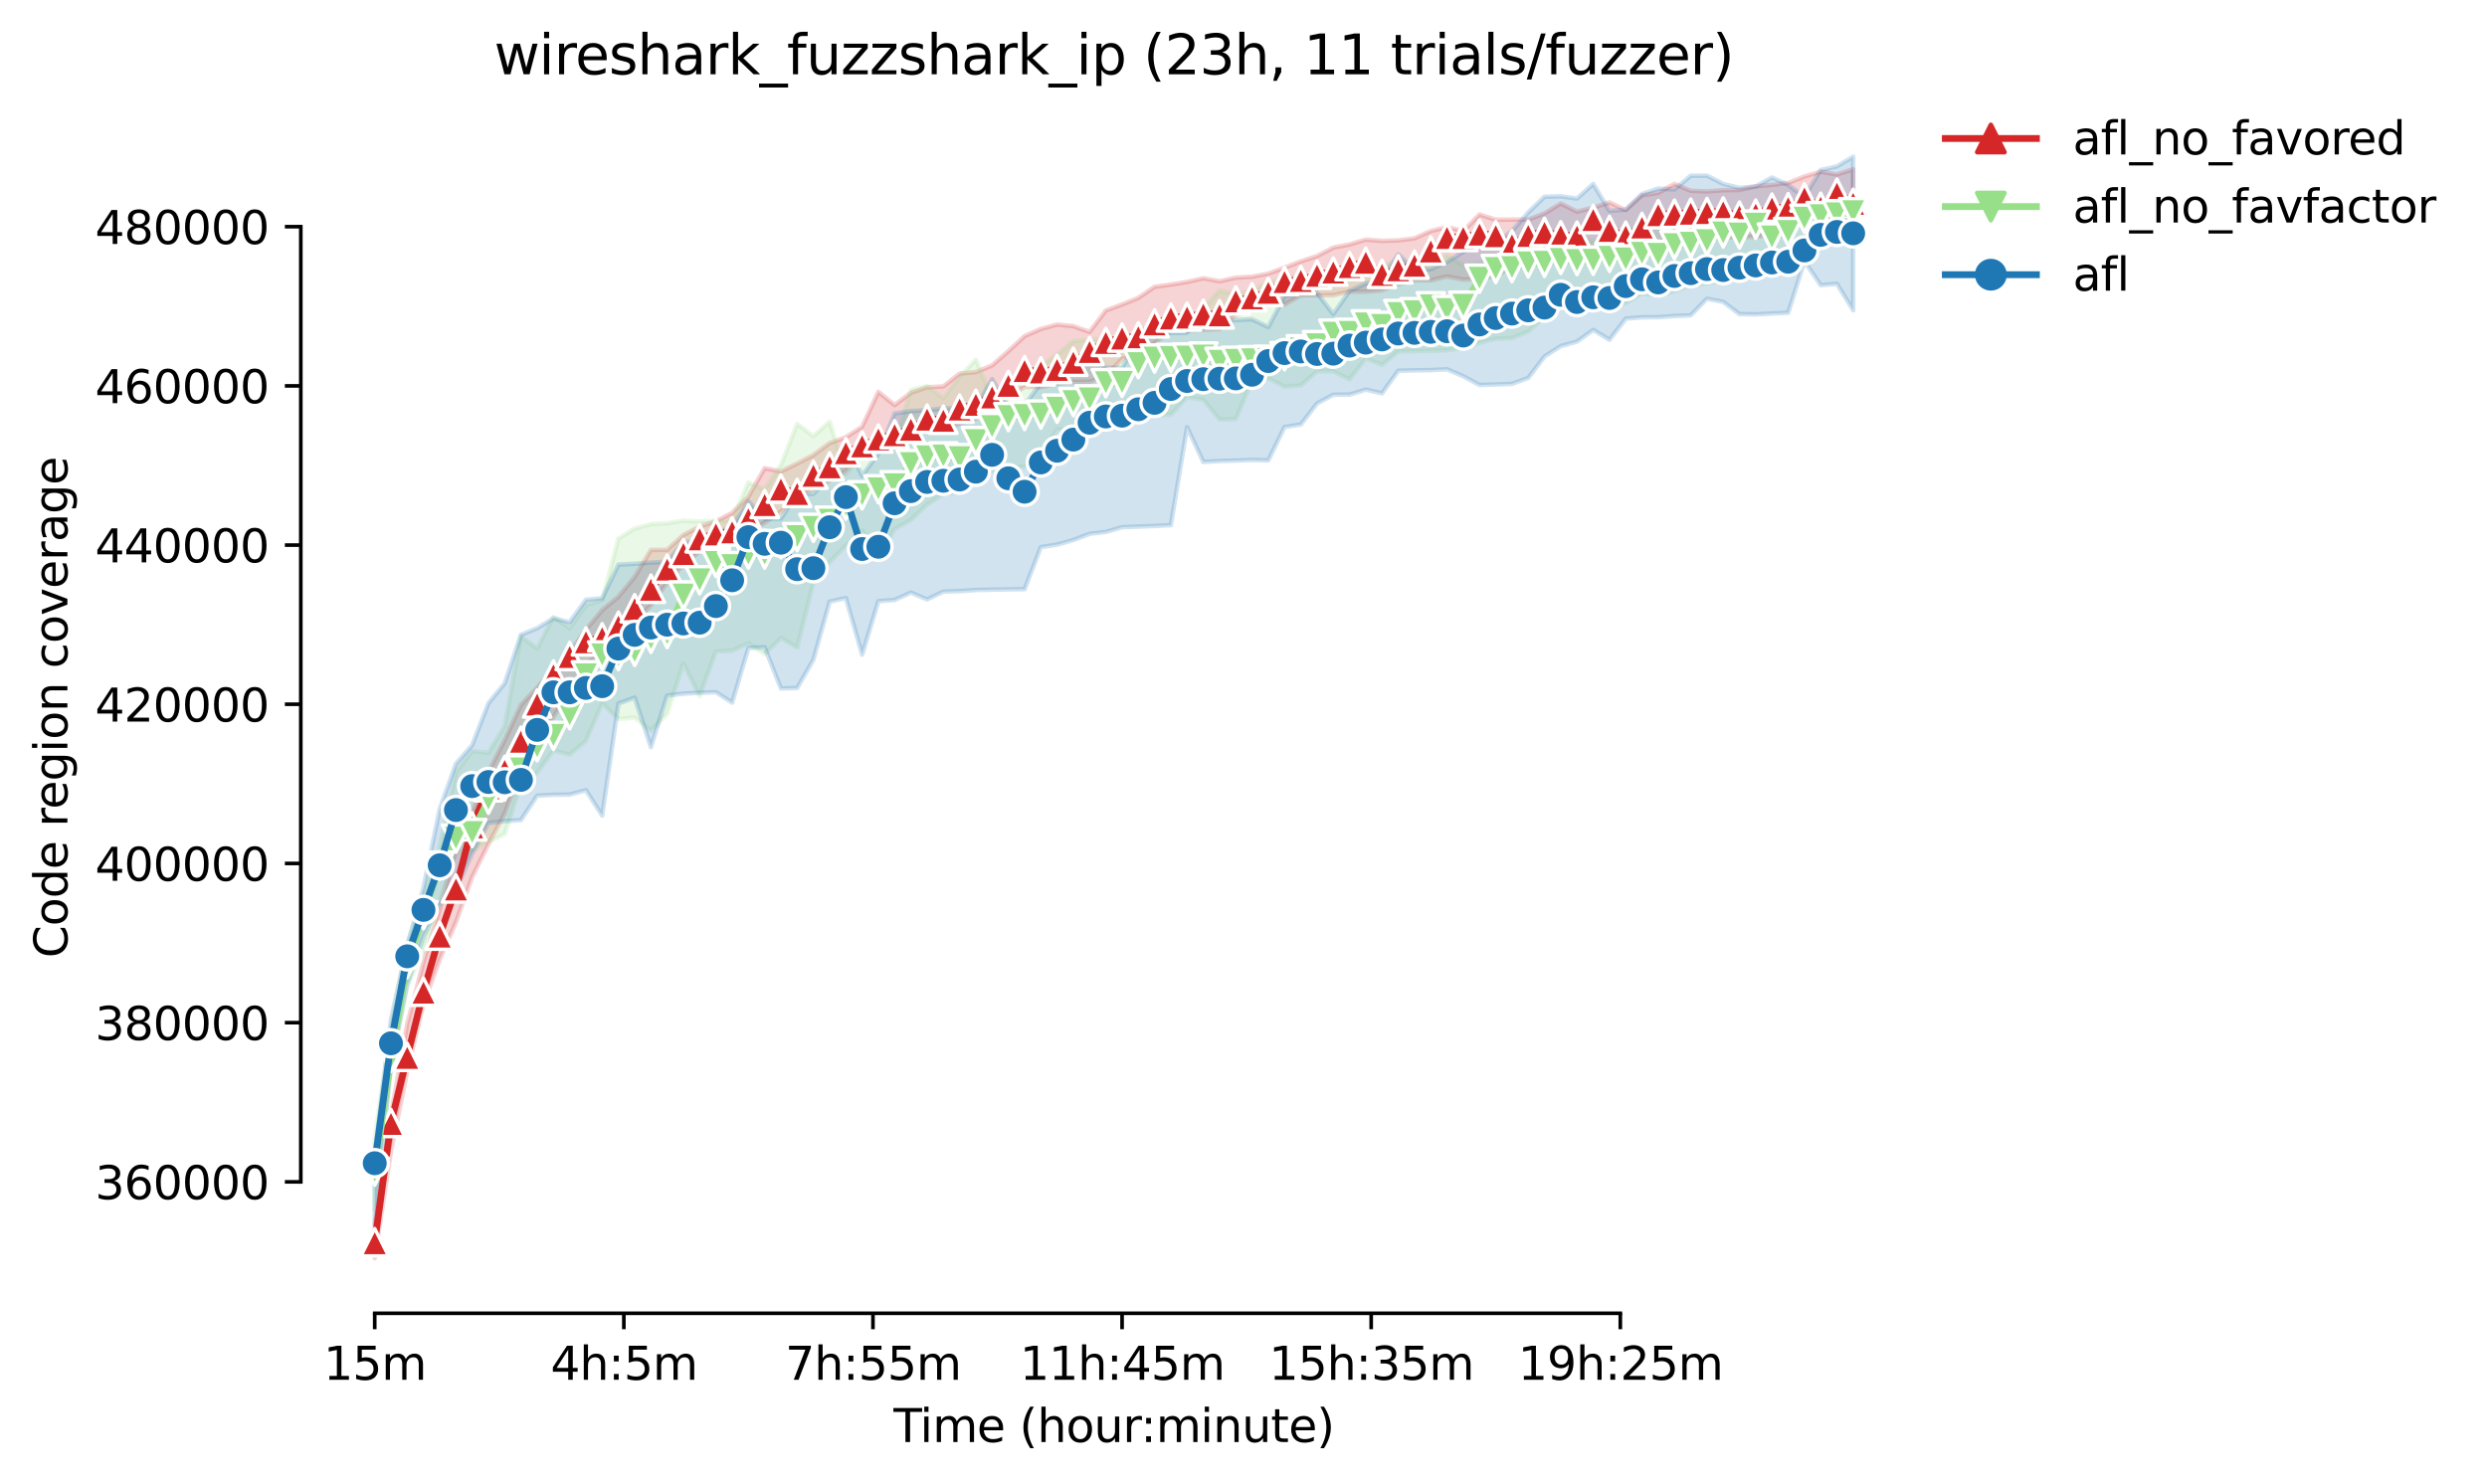 <?xml version="1.0" encoding="utf-8" standalone="no"?>
<!DOCTYPE svg PUBLIC "-//W3C//DTD SVG 1.1//EN"
  "http://www.w3.org/Graphics/SVG/1.1/DTD/svg11.dtd">
<svg height="325.986pt" version="1.1" viewBox="0 0 546.12 325.986" width="546.12pt" xmlns="http://www.w3.org/2000/svg" xmlns:xlink="http://www.w3.org/1999/xlink">
 <defs>
  <style type="text/css">*{stroke-linecap:butt;stroke-linejoin:round;}</style>
 </defs>
 <g id="figure_1">
  <g id="patch_1">
   <path d="M 0 325.986 
L 546.12 325.986 
L 546.12 0 
L 0 0 
z
" style="fill:#ffffff;"/>
  </g>
  <g id="axes_1">
   <g id="patch_2">
    <path d="M 66.053 288.43 
L 423.173 288.43 
L 423.173 22.318 
L 66.053 22.318 
z
" style="fill:#ffffff;"/>
   </g>
   <g id="PolyCollection_1">
    <defs>
     <path d="M 82.286 -57.191 
L 82.286 -49.652 
L 85.853 -73.184 
L 89.421 -90.643 
L 92.989 -105.487 
L 96.556 -115.236 
L 100.124 -123.443 
L 103.692 -133.409 
L 107.259 -140.605 
L 110.827 -147.385 
L 114.395 -156.623 
L 117.962 -161.965 
L 121.53 -168.549 
L 125.097 -174.189 
L 128.665 -180.086 
L 132.233 -182.734 
L 135.8 -185.63 
L 139.368 -189.477 
L 142.936 -193.065 
L 146.503 -198.059 
L 150.071 -201.996 
L 153.638 -204.832 
L 157.206 -205.211 
L 160.774 -207.559 
L 164.341 -209.333 
L 167.909 -211.191 
L 171.477 -213.611 
L 175.044 -216.891 
L 178.612 -218.547 
L 182.18 -220.452 
L 185.747 -222.571 
L 189.315 -226.575 
L 192.882 -229.573 
L 196.45 -229.823 
L 200.018 -231.248 
L 203.585 -231.218 
L 207.153 -231.79 
L 210.721 -232.931 
L 214.288 -233.992 
L 217.856 -236.588 
L 221.424 -238.689 
L 224.991 -241.017 
L 228.559 -240.977 
L 232.126 -241.744 
L 235.694 -242.097 
L 239.262 -242.134 
L 242.829 -243.424 
L 246.397 -247.148 
L 249.965 -248.369 
L 253.532 -250.65 
L 257.1 -253.417 
L 260.667 -253.38 
L 264.235 -253.548 
L 267.803 -253.698 
L 271.37 -256.807 
L 274.938 -257.872 
L 278.506 -259.58 
L 282.073 -259.128 
L 285.641 -261.094 
L 289.209 -261.124 
L 292.776 -261.149 
L 296.344 -261.959 
L 299.911 -261.944 
L 303.479 -262.24 
L 307.047 -263.545 
L 310.614 -264.422 
L 314.182 -264.431 
L 317.75 -265.274 
L 321.317 -264.59 
L 324.885 -264.746 
L 328.452 -265.387 
L 332.02 -267.419 
L 335.588 -268.406 
L 339.155 -269.158 
L 342.723 -268.987 
L 346.291 -269.41 
L 349.858 -270.308 
L 353.426 -269.564 
L 356.994 -272.174 
L 360.561 -272.374 
L 364.129 -272.806 
L 367.696 -273.784 
L 371.264 -273.688 
L 374.832 -273.763 
L 378.399 -273.819 
L 381.967 -273.884 
L 385.535 -273.998 
L 389.102 -274.303 
L 392.67 -277.966 
L 396.238 -277.127 
L 399.805 -273.422 
L 403.373 -278.039 
L 406.94 -276.027 
L 406.94 -288.831 
L 406.94 -288.831 
L 403.373 -287.66 
L 399.805 -288.28 
L 396.238 -287.232 
L 392.67 -285.81 
L 389.102 -285.392 
L 385.535 -285.062 
L 381.967 -284.258 
L 378.399 -284.216 
L 374.832 -283.948 
L 371.264 -284.093 
L 367.696 -285.593 
L 364.129 -283.627 
L 360.561 -283.067 
L 356.994 -279.831 
L 353.426 -281.53 
L 349.858 -280.391 
L 346.291 -279.506 
L 342.723 -281.286 
L 339.155 -279.116 
L 335.588 -277.761 
L 332.02 -277.758 
L 328.452 -277.74 
L 324.885 -278.877 
L 321.317 -275.244 
L 317.75 -276.12 
L 314.182 -275.251 
L 310.614 -273.644 
L 307.047 -273.189 
L 303.479 -273.082 
L 299.911 -273.346 
L 296.344 -272.303 
L 292.776 -271.607 
L 289.209 -269.741 
L 285.641 -268.571 
L 282.073 -267.198 
L 278.506 -265.899 
L 274.938 -265.204 
L 271.37 -265.004 
L 267.803 -264.211 
L 264.235 -264.873 
L 260.667 -264.06 
L 257.1 -263.49 
L 253.532 -262.997 
L 249.965 -260.559 
L 246.397 -259.109 
L 242.829 -257.796 
L 239.262 -253.08 
L 235.694 -254.354 
L 232.126 -254.702 
L 228.559 -253.747 
L 224.991 -252.164 
L 221.424 -248.866 
L 217.856 -245.724 
L 214.288 -244.257 
L 210.721 -243.935 
L 207.153 -241.127 
L 203.585 -240.908 
L 200.018 -239.716 
L 196.45 -237.026 
L 192.882 -239.912 
L 189.315 -232.256 
L 185.747 -229.961 
L 182.18 -228.658 
L 178.612 -226.031 
L 175.044 -224.174 
L 171.477 -222.433 
L 167.909 -223.158 
L 164.341 -216.884 
L 160.774 -213.342 
L 157.206 -211.505 
L 153.638 -210.328 
L 150.071 -208.482 
L 146.503 -205.234 
L 142.936 -205.201 
L 139.368 -199.288 
L 135.8 -194.939 
L 132.233 -191.984 
L 128.665 -187.717 
L 125.097 -182.61 
L 121.53 -179.129 
L 117.962 -174.944 
L 114.395 -171.167 
L 110.827 -163.449 
L 107.259 -156.442 
L 103.692 -147.747 
L 100.124 -139.354 
L 96.556 -126.275 
L 92.989 -114.703 
L 89.421 -101.045 
L 85.853 -81.095 
L 82.286 -57.191 
z
" id="me5e5744a09" style="stroke:#d62728;stroke-opacity:0.2;"/>
    </defs>
    <g clip-path="url(#p610f7c4117)">
     <use style="fill:#d62728;fill-opacity:0.2;stroke:#d62728;stroke-opacity:0.2;" x="0" xlink:href="#me5e5744a09" y="325.986"/>
    </g>
   </g>
   <g id="PolyCollection_2">
    <defs>
     <path d="M 82.286 -76.037 
L 82.286 -60.239 
L 85.853 -91.586 
L 89.421 -109.452 
L 92.989 -117.378 
L 96.556 -128.152 
L 100.124 -138.579 
L 103.692 -139.158 
L 107.259 -141.128 
L 110.827 -142.796 
L 114.395 -153.775 
L 117.962 -156.278 
L 121.53 -161.157 
L 125.097 -160.246 
L 128.665 -163.294 
L 132.233 -171.491 
L 135.8 -168.081 
L 139.368 -168.395 
L 142.936 -165.5 
L 146.503 -169.221 
L 150.071 -180.266 
L 153.638 -173.096 
L 157.206 -182.895 
L 160.774 -183.049 
L 164.341 -184.736 
L 167.909 -182.341 
L 171.477 -185.895 
L 175.044 -183.76 
L 178.612 -197.984 
L 182.18 -202.54 
L 185.747 -206.133 
L 189.315 -209.507 
L 192.882 -203.389 
L 196.45 -209.75 
L 200.018 -211.79 
L 203.585 -215.157 
L 207.153 -217.472 
L 210.721 -218.017 
L 214.288 -222.2 
L 217.856 -222.533 
L 221.424 -223.34 
L 224.991 -223.44 
L 228.559 -226.186 
L 232.126 -231.596 
L 235.694 -231.669 
L 239.262 -231.935 
L 242.829 -234.443 
L 246.397 -234.671 
L 249.965 -234.727 
L 253.532 -234.828 
L 257.1 -234.905 
L 260.667 -238.765 
L 264.235 -238.179 
L 267.803 -233.854 
L 271.37 -233.926 
L 274.938 -242.393 
L 278.506 -242.896 
L 282.073 -241.066 
L 285.641 -241.347 
L 289.209 -244.414 
L 292.776 -244.44 
L 296.344 -242.667 
L 299.911 -247.26 
L 303.479 -245.848 
L 307.047 -248.775 
L 310.614 -248.865 
L 314.182 -248.954 
L 317.75 -249.011 
L 321.317 -249.618 
L 324.885 -250.692 
L 328.452 -251.583 
L 332.02 -251.711 
L 335.588 -253.155 
L 339.155 -256.444 
L 342.723 -258.67 
L 346.291 -256.965 
L 349.858 -259.902 
L 353.426 -259.027 
L 356.994 -259.363 
L 360.561 -261.532 
L 364.129 -261.076 
L 367.696 -262.074 
L 371.264 -263.223 
L 374.832 -263.774 
L 378.399 -264.246 
L 381.967 -265.884 
L 385.535 -268.158 
L 389.102 -268.275 
L 392.67 -267.585 
L 396.238 -273.148 
L 399.805 -272.087 
L 403.373 -273.18 
L 406.94 -273.13 
L 406.94 -280.45 
L 406.94 -280.45 
L 403.373 -279.782 
L 399.805 -280.113 
L 396.238 -279.719 
L 392.67 -280.13 
L 389.102 -278.752 
L 385.535 -278.667 
L 381.967 -279.134 
L 378.399 -278.436 
L 374.832 -278.382 
L 371.264 -277.779 
L 367.696 -277.101 
L 364.129 -277.23 
L 360.561 -276.793 
L 356.994 -275.19 
L 353.426 -274.226 
L 349.858 -272.839 
L 346.291 -274.309 
L 342.723 -272.651 
L 339.155 -271.858 
L 335.588 -270.996 
L 332.02 -269.45 
L 328.452 -268.852 
L 324.885 -268.312 
L 321.317 -267.713 
L 317.75 -269.959 
L 314.182 -267.88 
L 310.614 -267.725 
L 307.047 -268.469 
L 303.479 -267.795 
L 299.911 -265.489 
L 296.344 -266.124 
L 292.776 -264.952 
L 289.209 -264.669 
L 285.641 -265.565 
L 282.073 -264.729 
L 278.506 -263.992 
L 274.938 -262.17 
L 271.37 -261.337 
L 267.803 -262.197 
L 264.235 -258.219 
L 260.667 -255.98 
L 257.1 -255.274 
L 253.532 -254.244 
L 249.965 -252.157 
L 246.397 -251.814 
L 242.829 -251.536 
L 239.262 -251.361 
L 235.694 -251.081 
L 232.126 -248.099 
L 228.559 -245.664 
L 224.991 -243.239 
L 221.424 -241.703 
L 217.856 -238.533 
L 214.288 -246.992 
L 210.721 -243.199 
L 207.153 -238.501 
L 203.585 -241.225 
L 200.018 -240.342 
L 196.45 -228.263 
L 192.882 -227.634 
L 189.315 -225.98 
L 185.747 -221.842 
L 182.18 -233.382 
L 178.612 -230.201 
L 175.044 -232.877 
L 171.477 -223.863 
L 167.909 -218.52 
L 164.341 -220.02 
L 160.774 -211.772 
L 157.206 -211.632 
L 153.638 -211.461 
L 150.071 -211.635 
L 146.503 -211.069 
L 142.936 -210.893 
L 139.368 -209.917 
L 135.8 -207.702 
L 132.233 -194.208 
L 128.665 -193.098 
L 125.097 -188.027 
L 121.53 -190.496 
L 117.962 -183.573 
L 114.395 -186.271 
L 110.827 -166.58 
L 107.259 -160.682 
L 103.692 -161.059 
L 100.124 -156.444 
L 96.556 -140.138 
L 92.989 -128.921 
L 89.421 -118.601 
L 85.853 -100.52 
L 82.286 -76.037 
z
" id="m0c17daeeb2" style="stroke:#98df8a;stroke-opacity:0.2;"/>
    </defs>
    <g clip-path="url(#p610f7c4117)">
     <use style="fill:#98df8a;fill-opacity:0.2;stroke:#98df8a;stroke-opacity:0.2;" x="0" xlink:href="#m0c17daeeb2" y="325.986"/>
    </g>
   </g>
   <g id="PolyCollection_3">
    <defs>
     <path d="M 82.286 -72.496 
L 82.286 -57.134 
L 85.853 -92.175 
L 89.421 -109.819 
L 92.989 -120.291 
L 96.556 -127.436 
L 100.124 -130.696 
L 103.692 -138.547 
L 107.259 -145.217 
L 110.827 -145.633 
L 114.395 -145.876 
L 117.962 -151.242 
L 121.53 -151.435 
L 125.097 -151.479 
L 128.665 -152.443 
L 132.233 -146.871 
L 135.8 -171.471 
L 139.368 -172.757 
L 142.936 -161.898 
L 146.503 -173.222 
L 150.071 -173.645 
L 153.638 -173.84 
L 157.206 -173.964 
L 160.774 -171.683 
L 164.341 -183.668 
L 167.909 -183.825 
L 171.477 -174.79 
L 175.044 -174.881 
L 178.612 -181.112 
L 182.18 -193.856 
L 185.747 -194.646 
L 189.315 -182.216 
L 192.882 -193.958 
L 196.45 -194.215 
L 200.018 -195.839 
L 203.585 -194.339 
L 207.153 -196.056 
L 210.721 -196.159 
L 214.288 -196.407 
L 217.856 -196.486 
L 221.424 -196.543 
L 224.991 -196.589 
L 228.559 -205.842 
L 232.126 -206.367 
L 235.694 -207.374 
L 239.262 -208.753 
L 242.829 -209.162 
L 246.397 -210.195 
L 249.965 -210.333 
L 253.532 -210.475 
L 257.1 -210.638 
L 260.667 -232.146 
L 264.235 -224.548 
L 267.803 -224.741 
L 271.37 -224.846 
L 274.938 -224.973 
L 278.506 -224.893 
L 282.073 -232.211 
L 285.641 -232.756 
L 289.209 -237.379 
L 292.776 -239.295 
L 296.344 -239.321 
L 299.911 -240.408 
L 303.479 -239.604 
L 307.047 -244.564 
L 310.614 -244.646 
L 314.182 -244.699 
L 317.75 -244.883 
L 321.317 -243.363 
L 324.885 -241.428 
L 328.452 -241.543 
L 332.02 -241.674 
L 335.588 -242.977 
L 339.155 -247.694 
L 342.723 -249.98 
L 346.291 -250.969 
L 349.858 -253.525 
L 353.426 -251.363 
L 356.994 -256.01 
L 360.561 -256.305 
L 364.129 -256.323 
L 367.696 -256.58 
L 371.264 -256.728 
L 374.832 -260.373 
L 378.399 -259.685 
L 381.967 -257.003 
L 385.535 -256.939 
L 389.102 -257.136 
L 392.67 -257.303 
L 396.238 -268.632 
L 399.805 -263.353 
L 403.373 -263.65 
L 406.94 -257.852 
L 406.94 -291.572 
L 406.94 -291.572 
L 403.373 -289.436 
L 399.805 -288.644 
L 396.238 -282.738 
L 392.67 -285.375 
L 389.102 -287.001 
L 385.535 -285.029 
L 381.967 -284.728 
L 378.399 -285.586 
L 374.832 -287.404 
L 371.264 -287.39 
L 367.696 -284.39 
L 364.129 -284.586 
L 360.561 -283.377 
L 356.994 -279.945 
L 353.426 -279.691 
L 349.858 -285.574 
L 346.291 -282.379 
L 342.723 -282.875 
L 339.155 -282.772 
L 335.588 -279.331 
L 332.02 -275.251 
L 328.452 -272.633 
L 324.885 -272.281 
L 321.317 -270.682 
L 317.75 -268.448 
L 314.182 -266.875 
L 310.614 -266.737 
L 307.047 -270.127 
L 303.479 -264.76 
L 299.911 -263.695 
L 296.344 -262.08 
L 292.776 -257.006 
L 289.209 -261.663 
L 285.641 -261.616 
L 282.073 -260.955 
L 278.506 -254.16 
L 274.938 -255.863 
L 271.37 -255.7 
L 267.803 -255.24 
L 264.235 -257.929 
L 260.667 -252.926 
L 257.1 -252.837 
L 253.532 -253.155 
L 249.965 -251.422 
L 246.397 -245.211 
L 242.829 -245.244 
L 239.262 -248.655 
L 235.694 -244.861 
L 232.126 -244.436 
L 228.559 -241.817 
L 224.991 -237.055 
L 221.424 -236.767 
L 217.856 -242.718 
L 214.288 -236.569 
L 210.721 -236.335 
L 207.153 -236.3 
L 203.585 -235.903 
L 200.018 -235.714 
L 196.45 -235.167 
L 192.882 -226.353 
L 189.315 -221.513 
L 185.747 -228.916 
L 182.18 -221.402 
L 178.612 -217.534 
L 175.044 -217.392 
L 171.477 -212.099 
L 167.909 -211.993 
L 164.341 -215.895 
L 160.774 -210.279 
L 157.206 -208.87 
L 153.638 -207.019 
L 150.071 -206.917 
L 146.503 -202.601 
L 142.936 -202.437 
L 139.368 -202.164 
L 135.8 -201.979 
L 132.233 -194.591 
L 128.665 -194.272 
L 125.097 -189.344 
L 121.53 -190.196 
L 117.962 -188.017 
L 114.395 -186.568 
L 110.827 -175.914 
L 107.259 -171.545 
L 103.692 -162.35 
L 100.124 -158.264 
L 96.556 -148.311 
L 92.989 -131.047 
L 89.421 -118.399 
L 85.853 -102.076 
L 82.286 -72.496 
z
" id="mbd0d51e2d3" style="stroke:#1f77b4;stroke-opacity:0.2;"/>
    </defs>
    <g clip-path="url(#p610f7c4117)">
     <use style="fill:#1f77b4;fill-opacity:0.2;stroke:#1f77b4;stroke-opacity:0.2;" x="0" xlink:href="#mbd0d51e2d3" y="325.986"/>
    </g>
   </g>
   <g id="matplotlib.axis_1">
    <g id="xtick_1">
     <g id="line2d_1">
      <defs>
       <path d="M 0 0 
L 0 3.5 
" id="mcd7fd90cf9" style="stroke:#000000;stroke-width:0.8;"/>
      </defs>
      <g>
       <use style="stroke:#000000;stroke-width:0.8;" x="82.286" xlink:href="#mcd7fd90cf9" y="288.43"/>
      </g>
     </g>
     <g id="text_1">
      <!-- 15m -->
      <g transform="translate(71.053 303.029)scale(0.1 -0.1)">
       <defs>
        <path d="M 794 531 
L 1825 531 
L 1825 4091 
L 703 3866 
L 703 4441 
L 1819 4666 
L 2450 4666 
L 2450 531 
L 3481 531 
L 3481 0 
L 794 0 
L 794 531 
z
" id="DejaVuSans-31" transform="scale(0.016)"/>
        <path d="M 691 4666 
L 3169 4666 
L 3169 4134 
L 1269 4134 
L 1269 2991 
Q 1406 3038 1543 3061 
Q 1681 3084 1819 3084 
Q 2600 3084 3056 2656 
Q 3513 2228 3513 1497 
Q 3513 744 3044 326 
Q 2575 -91 1722 -91 
Q 1428 -91 1123 -41 
Q 819 9 494 109 
L 494 744 
Q 775 591 1075 516 
Q 1375 441 1709 441 
Q 2250 441 2565 725 
Q 2881 1009 2881 1497 
Q 2881 1984 2565 2268 
Q 2250 2553 1709 2553 
Q 1456 2553 1204 2497 
Q 953 2441 691 2322 
L 691 4666 
z
" id="DejaVuSans-35" transform="scale(0.016)"/>
        <path d="M 3328 2828 
Q 3544 3216 3844 3400 
Q 4144 3584 4550 3584 
Q 5097 3584 5394 3201 
Q 5691 2819 5691 2113 
L 5691 0 
L 5113 0 
L 5113 2094 
Q 5113 2597 4934 2840 
Q 4756 3084 4391 3084 
Q 3944 3084 3684 2787 
Q 3425 2491 3425 1978 
L 3425 0 
L 2847 0 
L 2847 2094 
Q 2847 2600 2669 2842 
Q 2491 3084 2119 3084 
Q 1678 3084 1418 2786 
Q 1159 2488 1159 1978 
L 1159 0 
L 581 0 
L 581 3500 
L 1159 3500 
L 1159 2956 
Q 1356 3278 1631 3431 
Q 1906 3584 2284 3584 
Q 2666 3584 2933 3390 
Q 3200 3197 3328 2828 
z
" id="DejaVuSans-6d" transform="scale(0.016)"/>
       </defs>
       <use xlink:href="#DejaVuSans-31"/>
       <use x="63.623" xlink:href="#DejaVuSans-35"/>
       <use x="127.246" xlink:href="#DejaVuSans-6d"/>
      </g>
     </g>
    </g>
    <g id="xtick_2">
     <g id="line2d_2">
      <g>
       <use style="stroke:#000000;stroke-width:0.8;" x="136.99" xlink:href="#mcd7fd90cf9" y="288.43"/>
      </g>
     </g>
     <g id="text_2">
      <!-- 4h:5m -->
      <g transform="translate(120.904 303.029)scale(0.1 -0.1)">
       <defs>
        <path d="M 2419 4116 
L 825 1625 
L 2419 1625 
L 2419 4116 
z
M 2253 4666 
L 3047 4666 
L 3047 1625 
L 3713 1625 
L 3713 1100 
L 3047 1100 
L 3047 0 
L 2419 0 
L 2419 1100 
L 313 1100 
L 313 1709 
L 2253 4666 
z
" id="DejaVuSans-34" transform="scale(0.016)"/>
        <path d="M 3513 2113 
L 3513 0 
L 2938 0 
L 2938 2094 
Q 2938 2591 2744 2837 
Q 2550 3084 2163 3084 
Q 1697 3084 1428 2787 
Q 1159 2491 1159 1978 
L 1159 0 
L 581 0 
L 581 4863 
L 1159 4863 
L 1159 2956 
Q 1366 3272 1645 3428 
Q 1925 3584 2291 3584 
Q 2894 3584 3203 3211 
Q 3513 2838 3513 2113 
z
" id="DejaVuSans-68" transform="scale(0.016)"/>
        <path d="M 750 794 
L 1409 794 
L 1409 0 
L 750 0 
L 750 794 
z
M 750 3309 
L 1409 3309 
L 1409 2516 
L 750 2516 
L 750 3309 
z
" id="DejaVuSans-3a" transform="scale(0.016)"/>
       </defs>
       <use xlink:href="#DejaVuSans-34"/>
       <use x="63.623" xlink:href="#DejaVuSans-68"/>
       <use x="127.002" xlink:href="#DejaVuSans-3a"/>
       <use x="160.693" xlink:href="#DejaVuSans-35"/>
       <use x="224.316" xlink:href="#DejaVuSans-6d"/>
      </g>
     </g>
    </g>
    <g id="xtick_3">
     <g id="line2d_3">
      <g>
       <use style="stroke:#000000;stroke-width:0.8;" x="191.693" xlink:href="#mcd7fd90cf9" y="288.43"/>
      </g>
     </g>
     <g id="text_3">
      <!-- 7h:55m -->
      <g transform="translate(172.426 303.029)scale(0.1 -0.1)">
       <defs>
        <path d="M 525 4666 
L 3525 4666 
L 3525 4397 
L 1831 0 
L 1172 0 
L 2766 4134 
L 525 4134 
L 525 4666 
z
" id="DejaVuSans-37" transform="scale(0.016)"/>
       </defs>
       <use xlink:href="#DejaVuSans-37"/>
       <use x="63.623" xlink:href="#DejaVuSans-68"/>
       <use x="127.002" xlink:href="#DejaVuSans-3a"/>
       <use x="160.693" xlink:href="#DejaVuSans-35"/>
       <use x="224.316" xlink:href="#DejaVuSans-35"/>
       <use x="287.939" xlink:href="#DejaVuSans-6d"/>
      </g>
     </g>
    </g>
    <g id="xtick_4">
     <g id="line2d_4">
      <g>
       <use style="stroke:#000000;stroke-width:0.8;" x="246.397" xlink:href="#mcd7fd90cf9" y="288.43"/>
      </g>
     </g>
     <g id="text_4">
      <!-- 11h:45m -->
      <g transform="translate(223.949 303.029)scale(0.1 -0.1)">
       <use xlink:href="#DejaVuSans-31"/>
       <use x="63.623" xlink:href="#DejaVuSans-31"/>
       <use x="127.246" xlink:href="#DejaVuSans-68"/>
       <use x="190.625" xlink:href="#DejaVuSans-3a"/>
       <use x="224.316" xlink:href="#DejaVuSans-34"/>
       <use x="287.939" xlink:href="#DejaVuSans-35"/>
       <use x="351.562" xlink:href="#DejaVuSans-6d"/>
      </g>
     </g>
    </g>
    <g id="xtick_5">
     <g id="line2d_5">
      <g>
       <use style="stroke:#000000;stroke-width:0.8;" x="301.101" xlink:href="#mcd7fd90cf9" y="288.43"/>
      </g>
     </g>
     <g id="text_5">
      <!-- 15h:35m -->
      <g transform="translate(278.652 303.029)scale(0.1 -0.1)">
       <defs>
        <path d="M 2597 2516 
Q 3050 2419 3304 2112 
Q 3559 1806 3559 1356 
Q 3559 666 3084 287 
Q 2609 -91 1734 -91 
Q 1441 -91 1130 -33 
Q 819 25 488 141 
L 488 750 
Q 750 597 1062 519 
Q 1375 441 1716 441 
Q 2309 441 2620 675 
Q 2931 909 2931 1356 
Q 2931 1769 2642 2001 
Q 2353 2234 1838 2234 
L 1294 2234 
L 1294 2753 
L 1863 2753 
Q 2328 2753 2575 2939 
Q 2822 3125 2822 3475 
Q 2822 3834 2567 4026 
Q 2313 4219 1838 4219 
Q 1578 4219 1281 4162 
Q 984 4106 628 3988 
L 628 4550 
Q 988 4650 1302 4700 
Q 1616 4750 1894 4750 
Q 2613 4750 3031 4423 
Q 3450 4097 3450 3541 
Q 3450 3153 3228 2886 
Q 3006 2619 2597 2516 
z
" id="DejaVuSans-33" transform="scale(0.016)"/>
       </defs>
       <use xlink:href="#DejaVuSans-31"/>
       <use x="63.623" xlink:href="#DejaVuSans-35"/>
       <use x="127.246" xlink:href="#DejaVuSans-68"/>
       <use x="190.625" xlink:href="#DejaVuSans-3a"/>
       <use x="224.316" xlink:href="#DejaVuSans-33"/>
       <use x="287.939" xlink:href="#DejaVuSans-35"/>
       <use x="351.562" xlink:href="#DejaVuSans-6d"/>
      </g>
     </g>
    </g>
    <g id="xtick_6">
     <g id="line2d_6">
      <g>
       <use style="stroke:#000000;stroke-width:0.8;" x="355.804" xlink:href="#mcd7fd90cf9" y="288.43"/>
      </g>
     </g>
     <g id="text_6">
      <!-- 19h:25m -->
      <g transform="translate(333.356 303.029)scale(0.1 -0.1)">
       <defs>
        <path d="M 703 97 
L 703 672 
Q 941 559 1184 500 
Q 1428 441 1663 441 
Q 2288 441 2617 861 
Q 2947 1281 2994 2138 
Q 2813 1869 2534 1725 
Q 2256 1581 1919 1581 
Q 1219 1581 811 2004 
Q 403 2428 403 3163 
Q 403 3881 828 4315 
Q 1253 4750 1959 4750 
Q 2769 4750 3195 4129 
Q 3622 3509 3622 2328 
Q 3622 1225 3098 567 
Q 2575 -91 1691 -91 
Q 1453 -91 1209 -44 
Q 966 3 703 97 
z
M 1959 2075 
Q 2384 2075 2632 2365 
Q 2881 2656 2881 3163 
Q 2881 3666 2632 3958 
Q 2384 4250 1959 4250 
Q 1534 4250 1286 3958 
Q 1038 3666 1038 3163 
Q 1038 2656 1286 2365 
Q 1534 2075 1959 2075 
z
" id="DejaVuSans-39" transform="scale(0.016)"/>
        <path d="M 1228 531 
L 3431 531 
L 3431 0 
L 469 0 
L 469 531 
Q 828 903 1448 1529 
Q 2069 2156 2228 2338 
Q 2531 2678 2651 2914 
Q 2772 3150 2772 3378 
Q 2772 3750 2511 3984 
Q 2250 4219 1831 4219 
Q 1534 4219 1204 4116 
Q 875 4013 500 3803 
L 500 4441 
Q 881 4594 1212 4672 
Q 1544 4750 1819 4750 
Q 2544 4750 2975 4387 
Q 3406 4025 3406 3419 
Q 3406 3131 3298 2873 
Q 3191 2616 2906 2266 
Q 2828 2175 2409 1742 
Q 1991 1309 1228 531 
z
" id="DejaVuSans-32" transform="scale(0.016)"/>
       </defs>
       <use xlink:href="#DejaVuSans-31"/>
       <use x="63.623" xlink:href="#DejaVuSans-39"/>
       <use x="127.246" xlink:href="#DejaVuSans-68"/>
       <use x="190.625" xlink:href="#DejaVuSans-3a"/>
       <use x="224.316" xlink:href="#DejaVuSans-32"/>
       <use x="287.939" xlink:href="#DejaVuSans-35"/>
       <use x="351.562" xlink:href="#DejaVuSans-6d"/>
      </g>
     </g>
    </g>
    <g id="text_7">
     <!-- Time (hour:minute) -->
     <g transform="translate(196.206 316.707)scale(0.1 -0.1)">
      <defs>
       <path d="M -19 4666 
L 3928 4666 
L 3928 4134 
L 2272 4134 
L 2272 0 
L 1638 0 
L 1638 4134 
L -19 4134 
L -19 4666 
z
" id="DejaVuSans-54" transform="scale(0.016)"/>
       <path d="M 603 3500 
L 1178 3500 
L 1178 0 
L 603 0 
L 603 3500 
z
M 603 4863 
L 1178 4863 
L 1178 4134 
L 603 4134 
L 603 4863 
z
" id="DejaVuSans-69" transform="scale(0.016)"/>
       <path d="M 3597 1894 
L 3597 1613 
L 953 1613 
Q 991 1019 1311 708 
Q 1631 397 2203 397 
Q 2534 397 2845 478 
Q 3156 559 3463 722 
L 3463 178 
Q 3153 47 2828 -22 
Q 2503 -91 2169 -91 
Q 1331 -91 842 396 
Q 353 884 353 1716 
Q 353 2575 817 3079 
Q 1281 3584 2069 3584 
Q 2775 3584 3186 3129 
Q 3597 2675 3597 1894 
z
M 3022 2063 
Q 3016 2534 2758 2815 
Q 2500 3097 2075 3097 
Q 1594 3097 1305 2825 
Q 1016 2553 972 2059 
L 3022 2063 
z
" id="DejaVuSans-65" transform="scale(0.016)"/>
       <path id="DejaVuSans-20" transform="scale(0.016)"/>
       <path d="M 1984 4856 
Q 1566 4138 1362 3434 
Q 1159 2731 1159 2009 
Q 1159 1288 1364 580 
Q 1569 -128 1984 -844 
L 1484 -844 
Q 1016 -109 783 600 
Q 550 1309 550 2009 
Q 550 2706 781 3412 
Q 1013 4119 1484 4856 
L 1984 4856 
z
" id="DejaVuSans-28" transform="scale(0.016)"/>
       <path d="M 1959 3097 
Q 1497 3097 1228 2736 
Q 959 2375 959 1747 
Q 959 1119 1226 758 
Q 1494 397 1959 397 
Q 2419 397 2687 759 
Q 2956 1122 2956 1747 
Q 2956 2369 2687 2733 
Q 2419 3097 1959 3097 
z
M 1959 3584 
Q 2709 3584 3137 3096 
Q 3566 2609 3566 1747 
Q 3566 888 3137 398 
Q 2709 -91 1959 -91 
Q 1206 -91 779 398 
Q 353 888 353 1747 
Q 353 2609 779 3096 
Q 1206 3584 1959 3584 
z
" id="DejaVuSans-6f" transform="scale(0.016)"/>
       <path d="M 544 1381 
L 544 3500 
L 1119 3500 
L 1119 1403 
Q 1119 906 1312 657 
Q 1506 409 1894 409 
Q 2359 409 2629 706 
Q 2900 1003 2900 1516 
L 2900 3500 
L 3475 3500 
L 3475 0 
L 2900 0 
L 2900 538 
Q 2691 219 2414 64 
Q 2138 -91 1772 -91 
Q 1169 -91 856 284 
Q 544 659 544 1381 
z
M 1991 3584 
L 1991 3584 
z
" id="DejaVuSans-75" transform="scale(0.016)"/>
       <path d="M 2631 2963 
Q 2534 3019 2420 3045 
Q 2306 3072 2169 3072 
Q 1681 3072 1420 2755 
Q 1159 2438 1159 1844 
L 1159 0 
L 581 0 
L 581 3500 
L 1159 3500 
L 1159 2956 
Q 1341 3275 1631 3429 
Q 1922 3584 2338 3584 
Q 2397 3584 2469 3576 
Q 2541 3569 2628 3553 
L 2631 2963 
z
" id="DejaVuSans-72" transform="scale(0.016)"/>
       <path d="M 3513 2113 
L 3513 0 
L 2938 0 
L 2938 2094 
Q 2938 2591 2744 2837 
Q 2550 3084 2163 3084 
Q 1697 3084 1428 2787 
Q 1159 2491 1159 1978 
L 1159 0 
L 581 0 
L 581 3500 
L 1159 3500 
L 1159 2956 
Q 1366 3272 1645 3428 
Q 1925 3584 2291 3584 
Q 2894 3584 3203 3211 
Q 3513 2838 3513 2113 
z
" id="DejaVuSans-6e" transform="scale(0.016)"/>
       <path d="M 1172 4494 
L 1172 3500 
L 2356 3500 
L 2356 3053 
L 1172 3053 
L 1172 1153 
Q 1172 725 1289 603 
Q 1406 481 1766 481 
L 2356 481 
L 2356 0 
L 1766 0 
Q 1100 0 847 248 
Q 594 497 594 1153 
L 594 3053 
L 172 3053 
L 172 3500 
L 594 3500 
L 594 4494 
L 1172 4494 
z
" id="DejaVuSans-74" transform="scale(0.016)"/>
       <path d="M 513 4856 
L 1013 4856 
Q 1481 4119 1714 3412 
Q 1947 2706 1947 2009 
Q 1947 1309 1714 600 
Q 1481 -109 1013 -844 
L 513 -844 
Q 928 -128 1133 580 
Q 1338 1288 1338 2009 
Q 1338 2731 1133 3434 
Q 928 4138 513 4856 
z
" id="DejaVuSans-29" transform="scale(0.016)"/>
      </defs>
      <use xlink:href="#DejaVuSans-54"/>
      <use x="57.959" xlink:href="#DejaVuSans-69"/>
      <use x="85.742" xlink:href="#DejaVuSans-6d"/>
      <use x="183.154" xlink:href="#DejaVuSans-65"/>
      <use x="244.678" xlink:href="#DejaVuSans-20"/>
      <use x="276.465" xlink:href="#DejaVuSans-28"/>
      <use x="315.479" xlink:href="#DejaVuSans-68"/>
      <use x="378.857" xlink:href="#DejaVuSans-6f"/>
      <use x="440.039" xlink:href="#DejaVuSans-75"/>
      <use x="503.418" xlink:href="#DejaVuSans-72"/>
      <use x="542.781" xlink:href="#DejaVuSans-3a"/>
      <use x="576.473" xlink:href="#DejaVuSans-6d"/>
      <use x="673.885" xlink:href="#DejaVuSans-69"/>
      <use x="701.668" xlink:href="#DejaVuSans-6e"/>
      <use x="765.047" xlink:href="#DejaVuSans-75"/>
      <use x="828.426" xlink:href="#DejaVuSans-74"/>
      <use x="867.635" xlink:href="#DejaVuSans-65"/>
      <use x="929.158" xlink:href="#DejaVuSans-29"/>
     </g>
    </g>
   </g>
   <g id="matplotlib.axis_2">
    <g id="ytick_1">
     <g id="line2d_7">
      <defs>
       <path d="M 0 0 
L -3.5 0 
" id="m7a662d887b" style="stroke:#000000;stroke-width:0.8;"/>
      </defs>
      <g>
       <use style="stroke:#000000;stroke-width:0.8;" x="66.053" xlink:href="#m7a662d887b" y="259.569"/>
      </g>
     </g>
     <g id="text_8">
      <!-- 360000 -->
      <g transform="translate(20.878 263.369)scale(0.1 -0.1)">
       <defs>
        <path d="M 2113 2584 
Q 1688 2584 1439 2293 
Q 1191 2003 1191 1497 
Q 1191 994 1439 701 
Q 1688 409 2113 409 
Q 2538 409 2786 701 
Q 3034 994 3034 1497 
Q 3034 2003 2786 2293 
Q 2538 2584 2113 2584 
z
M 3366 4563 
L 3366 3988 
Q 3128 4100 2886 4159 
Q 2644 4219 2406 4219 
Q 1781 4219 1451 3797 
Q 1122 3375 1075 2522 
Q 1259 2794 1537 2939 
Q 1816 3084 2150 3084 
Q 2853 3084 3261 2657 
Q 3669 2231 3669 1497 
Q 3669 778 3244 343 
Q 2819 -91 2113 -91 
Q 1303 -91 875 529 
Q 447 1150 447 2328 
Q 447 3434 972 4092 
Q 1497 4750 2381 4750 
Q 2619 4750 2861 4703 
Q 3103 4656 3366 4563 
z
" id="DejaVuSans-36" transform="scale(0.016)"/>
        <path d="M 2034 4250 
Q 1547 4250 1301 3770 
Q 1056 3291 1056 2328 
Q 1056 1369 1301 889 
Q 1547 409 2034 409 
Q 2525 409 2770 889 
Q 3016 1369 3016 2328 
Q 3016 3291 2770 3770 
Q 2525 4250 2034 4250 
z
M 2034 4750 
Q 2819 4750 3233 4129 
Q 3647 3509 3647 2328 
Q 3647 1150 3233 529 
Q 2819 -91 2034 -91 
Q 1250 -91 836 529 
Q 422 1150 422 2328 
Q 422 3509 836 4129 
Q 1250 4750 2034 4750 
z
" id="DejaVuSans-30" transform="scale(0.016)"/>
       </defs>
       <use xlink:href="#DejaVuSans-33"/>
       <use x="63.623" xlink:href="#DejaVuSans-36"/>
       <use x="127.246" xlink:href="#DejaVuSans-30"/>
       <use x="190.869" xlink:href="#DejaVuSans-30"/>
       <use x="254.492" xlink:href="#DejaVuSans-30"/>
       <use x="318.115" xlink:href="#DejaVuSans-30"/>
      </g>
     </g>
    </g>
    <g id="ytick_2">
     <g id="line2d_8">
      <g>
       <use style="stroke:#000000;stroke-width:0.8;" x="66.053" xlink:href="#m7a662d887b" y="224.605"/>
      </g>
     </g>
     <g id="text_9">
      <!-- 380000 -->
      <g transform="translate(20.878 228.404)scale(0.1 -0.1)">
       <defs>
        <path d="M 2034 2216 
Q 1584 2216 1326 1975 
Q 1069 1734 1069 1313 
Q 1069 891 1326 650 
Q 1584 409 2034 409 
Q 2484 409 2743 651 
Q 3003 894 3003 1313 
Q 3003 1734 2745 1975 
Q 2488 2216 2034 2216 
z
M 1403 2484 
Q 997 2584 770 2862 
Q 544 3141 544 3541 
Q 544 4100 942 4425 
Q 1341 4750 2034 4750 
Q 2731 4750 3128 4425 
Q 3525 4100 3525 3541 
Q 3525 3141 3298 2862 
Q 3072 2584 2669 2484 
Q 3125 2378 3379 2068 
Q 3634 1759 3634 1313 
Q 3634 634 3220 271 
Q 2806 -91 2034 -91 
Q 1263 -91 848 271 
Q 434 634 434 1313 
Q 434 1759 690 2068 
Q 947 2378 1403 2484 
z
M 1172 3481 
Q 1172 3119 1398 2916 
Q 1625 2713 2034 2713 
Q 2441 2713 2670 2916 
Q 2900 3119 2900 3481 
Q 2900 3844 2670 4047 
Q 2441 4250 2034 4250 
Q 1625 4250 1398 4047 
Q 1172 3844 1172 3481 
z
" id="DejaVuSans-38" transform="scale(0.016)"/>
       </defs>
       <use xlink:href="#DejaVuSans-33"/>
       <use x="63.623" xlink:href="#DejaVuSans-38"/>
       <use x="127.246" xlink:href="#DejaVuSans-30"/>
       <use x="190.869" xlink:href="#DejaVuSans-30"/>
       <use x="254.492" xlink:href="#DejaVuSans-30"/>
       <use x="318.115" xlink:href="#DejaVuSans-30"/>
      </g>
     </g>
    </g>
    <g id="ytick_3">
     <g id="line2d_9">
      <g>
       <use style="stroke:#000000;stroke-width:0.8;" x="66.053" xlink:href="#m7a662d887b" y="189.64"/>
      </g>
     </g>
     <g id="text_10">
      <!-- 400000 -->
      <g transform="translate(20.878 193.439)scale(0.1 -0.1)">
       <use xlink:href="#DejaVuSans-34"/>
       <use x="63.623" xlink:href="#DejaVuSans-30"/>
       <use x="127.246" xlink:href="#DejaVuSans-30"/>
       <use x="190.869" xlink:href="#DejaVuSans-30"/>
       <use x="254.492" xlink:href="#DejaVuSans-30"/>
       <use x="318.115" xlink:href="#DejaVuSans-30"/>
      </g>
     </g>
    </g>
    <g id="ytick_4">
     <g id="line2d_10">
      <g>
       <use style="stroke:#000000;stroke-width:0.8;" x="66.053" xlink:href="#m7a662d887b" y="154.675"/>
      </g>
     </g>
     <g id="text_11">
      <!-- 420000 -->
      <g transform="translate(20.878 158.474)scale(0.1 -0.1)">
       <use xlink:href="#DejaVuSans-34"/>
       <use x="63.623" xlink:href="#DejaVuSans-32"/>
       <use x="127.246" xlink:href="#DejaVuSans-30"/>
       <use x="190.869" xlink:href="#DejaVuSans-30"/>
       <use x="254.492" xlink:href="#DejaVuSans-30"/>
       <use x="318.115" xlink:href="#DejaVuSans-30"/>
      </g>
     </g>
    </g>
    <g id="ytick_5">
     <g id="line2d_11">
      <g>
       <use style="stroke:#000000;stroke-width:0.8;" x="66.053" xlink:href="#m7a662d887b" y="119.711"/>
      </g>
     </g>
     <g id="text_12">
      <!-- 440000 -->
      <g transform="translate(20.878 123.51)scale(0.1 -0.1)">
       <use xlink:href="#DejaVuSans-34"/>
       <use x="63.623" xlink:href="#DejaVuSans-34"/>
       <use x="127.246" xlink:href="#DejaVuSans-30"/>
       <use x="190.869" xlink:href="#DejaVuSans-30"/>
       <use x="254.492" xlink:href="#DejaVuSans-30"/>
       <use x="318.115" xlink:href="#DejaVuSans-30"/>
      </g>
     </g>
    </g>
    <g id="ytick_6">
     <g id="line2d_12">
      <g>
       <use style="stroke:#000000;stroke-width:0.8;" x="66.053" xlink:href="#m7a662d887b" y="84.746"/>
      </g>
     </g>
     <g id="text_13">
      <!-- 460000 -->
      <g transform="translate(20.878 88.545)scale(0.1 -0.1)">
       <use xlink:href="#DejaVuSans-34"/>
       <use x="63.623" xlink:href="#DejaVuSans-36"/>
       <use x="127.246" xlink:href="#DejaVuSans-30"/>
       <use x="190.869" xlink:href="#DejaVuSans-30"/>
       <use x="254.492" xlink:href="#DejaVuSans-30"/>
       <use x="318.115" xlink:href="#DejaVuSans-30"/>
      </g>
     </g>
    </g>
    <g id="ytick_7">
     <g id="line2d_13">
      <g>
       <use style="stroke:#000000;stroke-width:0.8;" x="66.053" xlink:href="#m7a662d887b" y="49.781"/>
      </g>
     </g>
     <g id="text_14">
      <!-- 480000 -->
      <g transform="translate(20.878 53.58)scale(0.1 -0.1)">
       <use xlink:href="#DejaVuSans-34"/>
       <use x="63.623" xlink:href="#DejaVuSans-38"/>
       <use x="127.246" xlink:href="#DejaVuSans-30"/>
       <use x="190.869" xlink:href="#DejaVuSans-30"/>
       <use x="254.492" xlink:href="#DejaVuSans-30"/>
       <use x="318.115" xlink:href="#DejaVuSans-30"/>
      </g>
     </g>
    </g>
    <g id="text_15">
     <!-- Code region coverage -->
     <g transform="translate(14.798 210.38)rotate(-90)scale(0.1 -0.1)">
      <defs>
       <path d="M 4122 4306 
L 4122 3641 
Q 3803 3938 3442 4084 
Q 3081 4231 2675 4231 
Q 1875 4231 1450 3742 
Q 1025 3253 1025 2328 
Q 1025 1406 1450 917 
Q 1875 428 2675 428 
Q 3081 428 3442 575 
Q 3803 722 4122 1019 
L 4122 359 
Q 3791 134 3420 21 
Q 3050 -91 2638 -91 
Q 1578 -91 968 557 
Q 359 1206 359 2328 
Q 359 3453 968 4101 
Q 1578 4750 2638 4750 
Q 3056 4750 3426 4639 
Q 3797 4528 4122 4306 
z
" id="DejaVuSans-43" transform="scale(0.016)"/>
       <path d="M 2906 2969 
L 2906 4863 
L 3481 4863 
L 3481 0 
L 2906 0 
L 2906 525 
Q 2725 213 2448 61 
Q 2172 -91 1784 -91 
Q 1150 -91 751 415 
Q 353 922 353 1747 
Q 353 2572 751 3078 
Q 1150 3584 1784 3584 
Q 2172 3584 2448 3432 
Q 2725 3281 2906 2969 
z
M 947 1747 
Q 947 1113 1208 752 
Q 1469 391 1925 391 
Q 2381 391 2643 752 
Q 2906 1113 2906 1747 
Q 2906 2381 2643 2742 
Q 2381 3103 1925 3103 
Q 1469 3103 1208 2742 
Q 947 2381 947 1747 
z
" id="DejaVuSans-64" transform="scale(0.016)"/>
       <path d="M 2906 1791 
Q 2906 2416 2648 2759 
Q 2391 3103 1925 3103 
Q 1463 3103 1205 2759 
Q 947 2416 947 1791 
Q 947 1169 1205 825 
Q 1463 481 1925 481 
Q 2391 481 2648 825 
Q 2906 1169 2906 1791 
z
M 3481 434 
Q 3481 -459 3084 -895 
Q 2688 -1331 1869 -1331 
Q 1566 -1331 1297 -1286 
Q 1028 -1241 775 -1147 
L 775 -588 
Q 1028 -725 1275 -790 
Q 1522 -856 1778 -856 
Q 2344 -856 2625 -561 
Q 2906 -266 2906 331 
L 2906 616 
Q 2728 306 2450 153 
Q 2172 0 1784 0 
Q 1141 0 747 490 
Q 353 981 353 1791 
Q 353 2603 747 3093 
Q 1141 3584 1784 3584 
Q 2172 3584 2450 3431 
Q 2728 3278 2906 2969 
L 2906 3500 
L 3481 3500 
L 3481 434 
z
" id="DejaVuSans-67" transform="scale(0.016)"/>
       <path d="M 3122 3366 
L 3122 2828 
Q 2878 2963 2633 3030 
Q 2388 3097 2138 3097 
Q 1578 3097 1268 2742 
Q 959 2388 959 1747 
Q 959 1106 1268 751 
Q 1578 397 2138 397 
Q 2388 397 2633 464 
Q 2878 531 3122 666 
L 3122 134 
Q 2881 22 2623 -34 
Q 2366 -91 2075 -91 
Q 1284 -91 818 406 
Q 353 903 353 1747 
Q 353 2603 823 3093 
Q 1294 3584 2113 3584 
Q 2378 3584 2631 3529 
Q 2884 3475 3122 3366 
z
" id="DejaVuSans-63" transform="scale(0.016)"/>
       <path d="M 191 3500 
L 800 3500 
L 1894 563 
L 2988 3500 
L 3597 3500 
L 2284 0 
L 1503 0 
L 191 3500 
z
" id="DejaVuSans-76" transform="scale(0.016)"/>
       <path d="M 2194 1759 
Q 1497 1759 1228 1600 
Q 959 1441 959 1056 
Q 959 750 1161 570 
Q 1363 391 1709 391 
Q 2188 391 2477 730 
Q 2766 1069 2766 1631 
L 2766 1759 
L 2194 1759 
z
M 3341 1997 
L 3341 0 
L 2766 0 
L 2766 531 
Q 2569 213 2275 61 
Q 1981 -91 1556 -91 
Q 1019 -91 701 211 
Q 384 513 384 1019 
Q 384 1609 779 1909 
Q 1175 2209 1959 2209 
L 2766 2209 
L 2766 2266 
Q 2766 2663 2505 2880 
Q 2244 3097 1772 3097 
Q 1472 3097 1187 3025 
Q 903 2953 641 2809 
L 641 3341 
Q 956 3463 1253 3523 
Q 1550 3584 1831 3584 
Q 2591 3584 2966 3190 
Q 3341 2797 3341 1997 
z
" id="DejaVuSans-61" transform="scale(0.016)"/>
      </defs>
      <use xlink:href="#DejaVuSans-43"/>
      <use x="69.824" xlink:href="#DejaVuSans-6f"/>
      <use x="131.006" xlink:href="#DejaVuSans-64"/>
      <use x="194.482" xlink:href="#DejaVuSans-65"/>
      <use x="256.006" xlink:href="#DejaVuSans-20"/>
      <use x="287.793" xlink:href="#DejaVuSans-72"/>
      <use x="326.656" xlink:href="#DejaVuSans-65"/>
      <use x="388.18" xlink:href="#DejaVuSans-67"/>
      <use x="451.656" xlink:href="#DejaVuSans-69"/>
      <use x="479.439" xlink:href="#DejaVuSans-6f"/>
      <use x="540.621" xlink:href="#DejaVuSans-6e"/>
      <use x="604" xlink:href="#DejaVuSans-20"/>
      <use x="635.787" xlink:href="#DejaVuSans-63"/>
      <use x="690.768" xlink:href="#DejaVuSans-6f"/>
      <use x="751.949" xlink:href="#DejaVuSans-76"/>
      <use x="811.129" xlink:href="#DejaVuSans-65"/>
      <use x="872.652" xlink:href="#DejaVuSans-72"/>
      <use x="913.766" xlink:href="#DejaVuSans-61"/>
      <use x="975.045" xlink:href="#DejaVuSans-67"/>
      <use x="1038.521" xlink:href="#DejaVuSans-65"/>
     </g>
    </g>
   </g>
   <g id="line2d_14">
    <path clip-path="url(#p610f7c4117)" d="M 82.286 272.816 
L 85.853 246.627 
L 89.421 232.112 
L 92.989 217.791 
L 96.556 205.489 
L 100.124 195.129 
L 103.692 181.491 
L 107.259 172.906 
L 110.827 169.094 
L 114.395 162.688 
L 117.962 154.511 
L 121.53 148.118 
L 125.097 144.072 
L 128.665 140.852 
L 132.233 139.959 
L 135.8 137.416 
L 139.368 133.581 
L 142.936 129.299 
L 146.503 124.88 
L 150.071 121.466 
L 153.638 118.237 
L 157.206 117.151 
L 160.774 116.707 
L 164.341 113.831 
L 167.909 110.703 
L 171.477 107.303 
L 175.044 108.268 
L 178.612 104.268 
L 182.18 102.42 
L 185.747 99.319 
L 189.315 97.814 
L 192.882 96.309 
L 196.45 95.351 
L 200.018 94.156 
L 203.585 91.945 
L 207.153 92.193 
L 210.721 89.737 
L 214.288 88.684 
L 217.856 87.069 
L 221.424 84.527 
L 224.991 81.274 
L 228.559 81.575 
L 232.126 81.027 
L 235.694 79.447 
L 239.262 77.084 
L 242.829 75.096 
L 246.397 74.131 
L 249.965 73.861 
L 253.532 71.026 
L 257.1 69.728 
L 260.667 69.534 
L 264.235 68.898 
L 267.803 69.047 
L 271.37 65.962 
L 274.938 65.291 
L 278.506 64.094 
L 282.073 61.725 
L 285.641 61.485 
L 289.209 60.343 
L 292.776 59.626 
L 296.344 58.445 
L 299.911 57.492 
L 303.479 60.147 
L 307.047 59.153 
L 310.614 58.131 
L 314.182 55.012 
L 317.75 52.047 
L 321.317 52.059 
L 324.885 51.306 
L 328.452 51.655 
L 332.02 53.674 
L 335.588 51.596 
L 339.155 50.931 
L 342.723 51.686 
L 346.291 51.754 
L 349.858 48.105 
L 353.426 50.499 
L 356.994 51.762 
L 360.561 49.847 
L 364.129 47.04 
L 367.696 46.938 
L 371.264 46.713 
L 374.832 46.563 
L 378.399 46.435 
L 381.967 47.354 
L 385.535 46.938 
L 389.102 45.591 
L 392.67 45.501 
L 396.238 43.355 
L 399.805 45.398 
L 403.373 42.322 
L 406.94 44.545 
" style="fill:none;stroke:#d62728;stroke-linecap:square;stroke-width:1.5;"/>
    <defs>
     <path d="M 0 -3 
L -3 3 
L 3 3 
z
" id="m14acf0a3cf" style="stroke:#ffffff;stroke-linejoin:miter;stroke-width:0.75;"/>
    </defs>
    <g clip-path="url(#p610f7c4117)">
     <use style="fill:#d62728;stroke:#ffffff;stroke-linejoin:miter;stroke-width:0.75;" x="82.286" xlink:href="#m14acf0a3cf" y="272.816"/>
     <use style="fill:#d62728;stroke:#ffffff;stroke-linejoin:miter;stroke-width:0.75;" x="85.853" xlink:href="#m14acf0a3cf" y="246.627"/>
     <use style="fill:#d62728;stroke:#ffffff;stroke-linejoin:miter;stroke-width:0.75;" x="89.421" xlink:href="#m14acf0a3cf" y="232.112"/>
     <use style="fill:#d62728;stroke:#ffffff;stroke-linejoin:miter;stroke-width:0.75;" x="92.989" xlink:href="#m14acf0a3cf" y="217.791"/>
     <use style="fill:#d62728;stroke:#ffffff;stroke-linejoin:miter;stroke-width:0.75;" x="96.556" xlink:href="#m14acf0a3cf" y="205.489"/>
     <use style="fill:#d62728;stroke:#ffffff;stroke-linejoin:miter;stroke-width:0.75;" x="100.124" xlink:href="#m14acf0a3cf" y="195.129"/>
     <use style="fill:#d62728;stroke:#ffffff;stroke-linejoin:miter;stroke-width:0.75;" x="103.692" xlink:href="#m14acf0a3cf" y="181.491"/>
     <use style="fill:#d62728;stroke:#ffffff;stroke-linejoin:miter;stroke-width:0.75;" x="107.259" xlink:href="#m14acf0a3cf" y="172.906"/>
     <use style="fill:#d62728;stroke:#ffffff;stroke-linejoin:miter;stroke-width:0.75;" x="110.827" xlink:href="#m14acf0a3cf" y="169.094"/>
     <use style="fill:#d62728;stroke:#ffffff;stroke-linejoin:miter;stroke-width:0.75;" x="114.395" xlink:href="#m14acf0a3cf" y="162.688"/>
     <use style="fill:#d62728;stroke:#ffffff;stroke-linejoin:miter;stroke-width:0.75;" x="117.962" xlink:href="#m14acf0a3cf" y="154.511"/>
     <use style="fill:#d62728;stroke:#ffffff;stroke-linejoin:miter;stroke-width:0.75;" x="121.53" xlink:href="#m14acf0a3cf" y="148.118"/>
     <use style="fill:#d62728;stroke:#ffffff;stroke-linejoin:miter;stroke-width:0.75;" x="125.097" xlink:href="#m14acf0a3cf" y="144.072"/>
     <use style="fill:#d62728;stroke:#ffffff;stroke-linejoin:miter;stroke-width:0.75;" x="128.665" xlink:href="#m14acf0a3cf" y="140.852"/>
     <use style="fill:#d62728;stroke:#ffffff;stroke-linejoin:miter;stroke-width:0.75;" x="132.233" xlink:href="#m14acf0a3cf" y="139.959"/>
     <use style="fill:#d62728;stroke:#ffffff;stroke-linejoin:miter;stroke-width:0.75;" x="135.8" xlink:href="#m14acf0a3cf" y="137.416"/>
     <use style="fill:#d62728;stroke:#ffffff;stroke-linejoin:miter;stroke-width:0.75;" x="139.368" xlink:href="#m14acf0a3cf" y="133.581"/>
     <use style="fill:#d62728;stroke:#ffffff;stroke-linejoin:miter;stroke-width:0.75;" x="142.936" xlink:href="#m14acf0a3cf" y="129.299"/>
     <use style="fill:#d62728;stroke:#ffffff;stroke-linejoin:miter;stroke-width:0.75;" x="146.503" xlink:href="#m14acf0a3cf" y="124.88"/>
     <use style="fill:#d62728;stroke:#ffffff;stroke-linejoin:miter;stroke-width:0.75;" x="150.071" xlink:href="#m14acf0a3cf" y="121.466"/>
     <use style="fill:#d62728;stroke:#ffffff;stroke-linejoin:miter;stroke-width:0.75;" x="153.638" xlink:href="#m14acf0a3cf" y="118.237"/>
     <use style="fill:#d62728;stroke:#ffffff;stroke-linejoin:miter;stroke-width:0.75;" x="157.206" xlink:href="#m14acf0a3cf" y="117.151"/>
     <use style="fill:#d62728;stroke:#ffffff;stroke-linejoin:miter;stroke-width:0.75;" x="160.774" xlink:href="#m14acf0a3cf" y="116.707"/>
     <use style="fill:#d62728;stroke:#ffffff;stroke-linejoin:miter;stroke-width:0.75;" x="164.341" xlink:href="#m14acf0a3cf" y="113.831"/>
     <use style="fill:#d62728;stroke:#ffffff;stroke-linejoin:miter;stroke-width:0.75;" x="167.909" xlink:href="#m14acf0a3cf" y="110.703"/>
     <use style="fill:#d62728;stroke:#ffffff;stroke-linejoin:miter;stroke-width:0.75;" x="171.477" xlink:href="#m14acf0a3cf" y="107.303"/>
     <use style="fill:#d62728;stroke:#ffffff;stroke-linejoin:miter;stroke-width:0.75;" x="175.044" xlink:href="#m14acf0a3cf" y="108.268"/>
     <use style="fill:#d62728;stroke:#ffffff;stroke-linejoin:miter;stroke-width:0.75;" x="178.612" xlink:href="#m14acf0a3cf" y="104.268"/>
     <use style="fill:#d62728;stroke:#ffffff;stroke-linejoin:miter;stroke-width:0.75;" x="182.18" xlink:href="#m14acf0a3cf" y="102.42"/>
     <use style="fill:#d62728;stroke:#ffffff;stroke-linejoin:miter;stroke-width:0.75;" x="185.747" xlink:href="#m14acf0a3cf" y="99.319"/>
     <use style="fill:#d62728;stroke:#ffffff;stroke-linejoin:miter;stroke-width:0.75;" x="189.315" xlink:href="#m14acf0a3cf" y="97.814"/>
     <use style="fill:#d62728;stroke:#ffffff;stroke-linejoin:miter;stroke-width:0.75;" x="192.882" xlink:href="#m14acf0a3cf" y="96.309"/>
     <use style="fill:#d62728;stroke:#ffffff;stroke-linejoin:miter;stroke-width:0.75;" x="196.45" xlink:href="#m14acf0a3cf" y="95.351"/>
     <use style="fill:#d62728;stroke:#ffffff;stroke-linejoin:miter;stroke-width:0.75;" x="200.018" xlink:href="#m14acf0a3cf" y="94.156"/>
     <use style="fill:#d62728;stroke:#ffffff;stroke-linejoin:miter;stroke-width:0.75;" x="203.585" xlink:href="#m14acf0a3cf" y="91.945"/>
     <use style="fill:#d62728;stroke:#ffffff;stroke-linejoin:miter;stroke-width:0.75;" x="207.153" xlink:href="#m14acf0a3cf" y="92.193"/>
     <use style="fill:#d62728;stroke:#ffffff;stroke-linejoin:miter;stroke-width:0.75;" x="210.721" xlink:href="#m14acf0a3cf" y="89.737"/>
     <use style="fill:#d62728;stroke:#ffffff;stroke-linejoin:miter;stroke-width:0.75;" x="214.288" xlink:href="#m14acf0a3cf" y="88.684"/>
     <use style="fill:#d62728;stroke:#ffffff;stroke-linejoin:miter;stroke-width:0.75;" x="217.856" xlink:href="#m14acf0a3cf" y="87.069"/>
     <use style="fill:#d62728;stroke:#ffffff;stroke-linejoin:miter;stroke-width:0.75;" x="221.424" xlink:href="#m14acf0a3cf" y="84.527"/>
     <use style="fill:#d62728;stroke:#ffffff;stroke-linejoin:miter;stroke-width:0.75;" x="224.991" xlink:href="#m14acf0a3cf" y="81.274"/>
     <use style="fill:#d62728;stroke:#ffffff;stroke-linejoin:miter;stroke-width:0.75;" x="228.559" xlink:href="#m14acf0a3cf" y="81.575"/>
     <use style="fill:#d62728;stroke:#ffffff;stroke-linejoin:miter;stroke-width:0.75;" x="232.126" xlink:href="#m14acf0a3cf" y="81.027"/>
     <use style="fill:#d62728;stroke:#ffffff;stroke-linejoin:miter;stroke-width:0.75;" x="235.694" xlink:href="#m14acf0a3cf" y="79.447"/>
     <use style="fill:#d62728;stroke:#ffffff;stroke-linejoin:miter;stroke-width:0.75;" x="239.262" xlink:href="#m14acf0a3cf" y="77.084"/>
     <use style="fill:#d62728;stroke:#ffffff;stroke-linejoin:miter;stroke-width:0.75;" x="242.829" xlink:href="#m14acf0a3cf" y="75.096"/>
     <use style="fill:#d62728;stroke:#ffffff;stroke-linejoin:miter;stroke-width:0.75;" x="246.397" xlink:href="#m14acf0a3cf" y="74.131"/>
     <use style="fill:#d62728;stroke:#ffffff;stroke-linejoin:miter;stroke-width:0.75;" x="249.965" xlink:href="#m14acf0a3cf" y="73.861"/>
     <use style="fill:#d62728;stroke:#ffffff;stroke-linejoin:miter;stroke-width:0.75;" x="253.532" xlink:href="#m14acf0a3cf" y="71.026"/>
     <use style="fill:#d62728;stroke:#ffffff;stroke-linejoin:miter;stroke-width:0.75;" x="257.1" xlink:href="#m14acf0a3cf" y="69.728"/>
     <use style="fill:#d62728;stroke:#ffffff;stroke-linejoin:miter;stroke-width:0.75;" x="260.667" xlink:href="#m14acf0a3cf" y="69.534"/>
     <use style="fill:#d62728;stroke:#ffffff;stroke-linejoin:miter;stroke-width:0.75;" x="264.235" xlink:href="#m14acf0a3cf" y="68.898"/>
     <use style="fill:#d62728;stroke:#ffffff;stroke-linejoin:miter;stroke-width:0.75;" x="267.803" xlink:href="#m14acf0a3cf" y="69.047"/>
     <use style="fill:#d62728;stroke:#ffffff;stroke-linejoin:miter;stroke-width:0.75;" x="271.37" xlink:href="#m14acf0a3cf" y="65.962"/>
     <use style="fill:#d62728;stroke:#ffffff;stroke-linejoin:miter;stroke-width:0.75;" x="274.938" xlink:href="#m14acf0a3cf" y="65.291"/>
     <use style="fill:#d62728;stroke:#ffffff;stroke-linejoin:miter;stroke-width:0.75;" x="278.506" xlink:href="#m14acf0a3cf" y="64.094"/>
     <use style="fill:#d62728;stroke:#ffffff;stroke-linejoin:miter;stroke-width:0.75;" x="282.073" xlink:href="#m14acf0a3cf" y="61.725"/>
     <use style="fill:#d62728;stroke:#ffffff;stroke-linejoin:miter;stroke-width:0.75;" x="285.641" xlink:href="#m14acf0a3cf" y="61.485"/>
     <use style="fill:#d62728;stroke:#ffffff;stroke-linejoin:miter;stroke-width:0.75;" x="289.209" xlink:href="#m14acf0a3cf" y="60.343"/>
     <use style="fill:#d62728;stroke:#ffffff;stroke-linejoin:miter;stroke-width:0.75;" x="292.776" xlink:href="#m14acf0a3cf" y="59.626"/>
     <use style="fill:#d62728;stroke:#ffffff;stroke-linejoin:miter;stroke-width:0.75;" x="296.344" xlink:href="#m14acf0a3cf" y="58.445"/>
     <use style="fill:#d62728;stroke:#ffffff;stroke-linejoin:miter;stroke-width:0.75;" x="299.911" xlink:href="#m14acf0a3cf" y="57.492"/>
     <use style="fill:#d62728;stroke:#ffffff;stroke-linejoin:miter;stroke-width:0.75;" x="303.479" xlink:href="#m14acf0a3cf" y="60.147"/>
     <use style="fill:#d62728;stroke:#ffffff;stroke-linejoin:miter;stroke-width:0.75;" x="307.047" xlink:href="#m14acf0a3cf" y="59.153"/>
     <use style="fill:#d62728;stroke:#ffffff;stroke-linejoin:miter;stroke-width:0.75;" x="310.614" xlink:href="#m14acf0a3cf" y="58.131"/>
     <use style="fill:#d62728;stroke:#ffffff;stroke-linejoin:miter;stroke-width:0.75;" x="314.182" xlink:href="#m14acf0a3cf" y="55.012"/>
     <use style="fill:#d62728;stroke:#ffffff;stroke-linejoin:miter;stroke-width:0.75;" x="317.75" xlink:href="#m14acf0a3cf" y="52.047"/>
     <use style="fill:#d62728;stroke:#ffffff;stroke-linejoin:miter;stroke-width:0.75;" x="321.317" xlink:href="#m14acf0a3cf" y="52.059"/>
     <use style="fill:#d62728;stroke:#ffffff;stroke-linejoin:miter;stroke-width:0.75;" x="324.885" xlink:href="#m14acf0a3cf" y="51.306"/>
     <use style="fill:#d62728;stroke:#ffffff;stroke-linejoin:miter;stroke-width:0.75;" x="328.452" xlink:href="#m14acf0a3cf" y="51.655"/>
     <use style="fill:#d62728;stroke:#ffffff;stroke-linejoin:miter;stroke-width:0.75;" x="332.02" xlink:href="#m14acf0a3cf" y="53.674"/>
     <use style="fill:#d62728;stroke:#ffffff;stroke-linejoin:miter;stroke-width:0.75;" x="335.588" xlink:href="#m14acf0a3cf" y="51.596"/>
     <use style="fill:#d62728;stroke:#ffffff;stroke-linejoin:miter;stroke-width:0.75;" x="339.155" xlink:href="#m14acf0a3cf" y="50.931"/>
     <use style="fill:#d62728;stroke:#ffffff;stroke-linejoin:miter;stroke-width:0.75;" x="342.723" xlink:href="#m14acf0a3cf" y="51.686"/>
     <use style="fill:#d62728;stroke:#ffffff;stroke-linejoin:miter;stroke-width:0.75;" x="346.291" xlink:href="#m14acf0a3cf" y="51.754"/>
     <use style="fill:#d62728;stroke:#ffffff;stroke-linejoin:miter;stroke-width:0.75;" x="349.858" xlink:href="#m14acf0a3cf" y="48.105"/>
     <use style="fill:#d62728;stroke:#ffffff;stroke-linejoin:miter;stroke-width:0.75;" x="353.426" xlink:href="#m14acf0a3cf" y="50.499"/>
     <use style="fill:#d62728;stroke:#ffffff;stroke-linejoin:miter;stroke-width:0.75;" x="356.994" xlink:href="#m14acf0a3cf" y="51.762"/>
     <use style="fill:#d62728;stroke:#ffffff;stroke-linejoin:miter;stroke-width:0.75;" x="360.561" xlink:href="#m14acf0a3cf" y="49.847"/>
     <use style="fill:#d62728;stroke:#ffffff;stroke-linejoin:miter;stroke-width:0.75;" x="364.129" xlink:href="#m14acf0a3cf" y="47.04"/>
     <use style="fill:#d62728;stroke:#ffffff;stroke-linejoin:miter;stroke-width:0.75;" x="367.696" xlink:href="#m14acf0a3cf" y="46.938"/>
     <use style="fill:#d62728;stroke:#ffffff;stroke-linejoin:miter;stroke-width:0.75;" x="371.264" xlink:href="#m14acf0a3cf" y="46.713"/>
     <use style="fill:#d62728;stroke:#ffffff;stroke-linejoin:miter;stroke-width:0.75;" x="374.832" xlink:href="#m14acf0a3cf" y="46.563"/>
     <use style="fill:#d62728;stroke:#ffffff;stroke-linejoin:miter;stroke-width:0.75;" x="378.399" xlink:href="#m14acf0a3cf" y="46.435"/>
     <use style="fill:#d62728;stroke:#ffffff;stroke-linejoin:miter;stroke-width:0.75;" x="381.967" xlink:href="#m14acf0a3cf" y="47.354"/>
     <use style="fill:#d62728;stroke:#ffffff;stroke-linejoin:miter;stroke-width:0.75;" x="385.535" xlink:href="#m14acf0a3cf" y="46.938"/>
     <use style="fill:#d62728;stroke:#ffffff;stroke-linejoin:miter;stroke-width:0.75;" x="389.102" xlink:href="#m14acf0a3cf" y="45.591"/>
     <use style="fill:#d62728;stroke:#ffffff;stroke-linejoin:miter;stroke-width:0.75;" x="392.67" xlink:href="#m14acf0a3cf" y="45.501"/>
     <use style="fill:#d62728;stroke:#ffffff;stroke-linejoin:miter;stroke-width:0.75;" x="396.238" xlink:href="#m14acf0a3cf" y="43.355"/>
     <use style="fill:#d62728;stroke:#ffffff;stroke-linejoin:miter;stroke-width:0.75;" x="399.805" xlink:href="#m14acf0a3cf" y="45.398"/>
     <use style="fill:#d62728;stroke:#ffffff;stroke-linejoin:miter;stroke-width:0.75;" x="403.373" xlink:href="#m14acf0a3cf" y="42.322"/>
     <use style="fill:#d62728;stroke:#ffffff;stroke-linejoin:miter;stroke-width:0.75;" x="406.94" xlink:href="#m14acf0a3cf" y="44.545"/>
    </g>
   </g>
   <g id="line2d_15">
    <path clip-path="url(#p610f7c4117)" d="M 82.286 257.319 
L 85.853 232.318 
L 89.421 211.781 
L 92.989 200.988 
L 96.556 190.128 
L 100.124 184.184 
L 103.692 182.963 
L 107.259 175.631 
L 110.827 172.717 
L 114.395 169.002 
L 117.962 164.107 
L 121.53 161.631 
L 125.097 157.087 
L 128.665 148.318 
L 132.233 143.946 
L 135.8 144.103 
L 139.368 143.182 
L 142.936 140.315 
L 146.503 139.264 
L 150.071 130.791 
L 153.638 127.449 
L 157.206 123.641 
L 160.774 124.337 
L 164.341 121.791 
L 167.909 121.785 
L 171.477 119.518 
L 175.044 117.97 
L 178.612 115.942 
L 182.18 114.371 
L 185.747 111.039 
L 189.315 108.789 
L 192.882 107.466 
L 196.45 106.583 
L 200.018 101.936 
L 203.585 100.447 
L 207.153 100.25 
L 210.721 100.622 
L 214.288 96.872 
L 217.856 93.798 
L 221.424 91.599 
L 224.991 91.357 
L 228.559 91.055 
L 232.126 89.765 
L 235.694 88.317 
L 239.262 87.721 
L 242.829 84.16 
L 246.397 84.09 
L 249.965 79.973 
L 253.532 78.749 
L 257.1 78.618 
L 260.667 78.53 
L 264.235 78.316 
L 267.803 79.454 
L 271.37 79.246 
L 274.938 79.122 
L 278.506 79.033 
L 282.073 78.227 
L 285.641 76.714 
L 289.209 75.819 
L 292.776 73.291 
L 296.344 73.11 
L 299.911 71.241 
L 303.479 71.589 
L 307.047 68.97 
L 310.614 68.571 
L 314.182 67.276 
L 317.75 68.1 
L 321.317 67.151 
L 324.885 61.224 
L 328.452 59.082 
L 332.02 58.879 
L 335.588 57.843 
L 339.155 57.72 
L 342.723 57.087 
L 346.291 57.341 
L 349.858 57.278 
L 353.426 56.624 
L 356.994 56.973 
L 360.561 55.741 
L 364.129 55.965 
L 367.696 53.841 
L 371.264 53.537 
L 374.832 52.97 
L 378.399 51.271 
L 381.967 51.493 
L 385.535 49.346 
L 389.102 52.159 
L 392.67 50.947 
L 396.238 48.035 
L 399.805 47.475 
L 403.373 47.069 
L 406.94 46.608 
" style="fill:none;stroke:#98df8a;stroke-linecap:square;stroke-width:1.5;"/>
    <defs>
     <path d="M -0 3 
L 3 -3 
L -3 -3 
z
" id="m99e28a2b08" style="stroke:#ffffff;stroke-linejoin:miter;stroke-width:0.75;"/>
    </defs>
    <g clip-path="url(#p610f7c4117)">
     <use style="fill:#98df8a;stroke:#ffffff;stroke-linejoin:miter;stroke-width:0.75;" x="82.286" xlink:href="#m99e28a2b08" y="257.319"/>
     <use style="fill:#98df8a;stroke:#ffffff;stroke-linejoin:miter;stroke-width:0.75;" x="85.853" xlink:href="#m99e28a2b08" y="232.318"/>
     <use style="fill:#98df8a;stroke:#ffffff;stroke-linejoin:miter;stroke-width:0.75;" x="89.421" xlink:href="#m99e28a2b08" y="211.781"/>
     <use style="fill:#98df8a;stroke:#ffffff;stroke-linejoin:miter;stroke-width:0.75;" x="92.989" xlink:href="#m99e28a2b08" y="200.988"/>
     <use style="fill:#98df8a;stroke:#ffffff;stroke-linejoin:miter;stroke-width:0.75;" x="96.556" xlink:href="#m99e28a2b08" y="190.128"/>
     <use style="fill:#98df8a;stroke:#ffffff;stroke-linejoin:miter;stroke-width:0.75;" x="100.124" xlink:href="#m99e28a2b08" y="184.184"/>
     <use style="fill:#98df8a;stroke:#ffffff;stroke-linejoin:miter;stroke-width:0.75;" x="103.692" xlink:href="#m99e28a2b08" y="182.963"/>
     <use style="fill:#98df8a;stroke:#ffffff;stroke-linejoin:miter;stroke-width:0.75;" x="107.259" xlink:href="#m99e28a2b08" y="175.631"/>
     <use style="fill:#98df8a;stroke:#ffffff;stroke-linejoin:miter;stroke-width:0.75;" x="110.827" xlink:href="#m99e28a2b08" y="172.717"/>
     <use style="fill:#98df8a;stroke:#ffffff;stroke-linejoin:miter;stroke-width:0.75;" x="114.395" xlink:href="#m99e28a2b08" y="169.002"/>
     <use style="fill:#98df8a;stroke:#ffffff;stroke-linejoin:miter;stroke-width:0.75;" x="117.962" xlink:href="#m99e28a2b08" y="164.107"/>
     <use style="fill:#98df8a;stroke:#ffffff;stroke-linejoin:miter;stroke-width:0.75;" x="121.53" xlink:href="#m99e28a2b08" y="161.631"/>
     <use style="fill:#98df8a;stroke:#ffffff;stroke-linejoin:miter;stroke-width:0.75;" x="125.097" xlink:href="#m99e28a2b08" y="157.087"/>
     <use style="fill:#98df8a;stroke:#ffffff;stroke-linejoin:miter;stroke-width:0.75;" x="128.665" xlink:href="#m99e28a2b08" y="148.318"/>
     <use style="fill:#98df8a;stroke:#ffffff;stroke-linejoin:miter;stroke-width:0.75;" x="132.233" xlink:href="#m99e28a2b08" y="143.946"/>
     <use style="fill:#98df8a;stroke:#ffffff;stroke-linejoin:miter;stroke-width:0.75;" x="135.8" xlink:href="#m99e28a2b08" y="144.103"/>
     <use style="fill:#98df8a;stroke:#ffffff;stroke-linejoin:miter;stroke-width:0.75;" x="139.368" xlink:href="#m99e28a2b08" y="143.182"/>
     <use style="fill:#98df8a;stroke:#ffffff;stroke-linejoin:miter;stroke-width:0.75;" x="142.936" xlink:href="#m99e28a2b08" y="140.315"/>
     <use style="fill:#98df8a;stroke:#ffffff;stroke-linejoin:miter;stroke-width:0.75;" x="146.503" xlink:href="#m99e28a2b08" y="139.264"/>
     <use style="fill:#98df8a;stroke:#ffffff;stroke-linejoin:miter;stroke-width:0.75;" x="150.071" xlink:href="#m99e28a2b08" y="130.791"/>
     <use style="fill:#98df8a;stroke:#ffffff;stroke-linejoin:miter;stroke-width:0.75;" x="153.638" xlink:href="#m99e28a2b08" y="127.449"/>
     <use style="fill:#98df8a;stroke:#ffffff;stroke-linejoin:miter;stroke-width:0.75;" x="157.206" xlink:href="#m99e28a2b08" y="123.641"/>
     <use style="fill:#98df8a;stroke:#ffffff;stroke-linejoin:miter;stroke-width:0.75;" x="160.774" xlink:href="#m99e28a2b08" y="124.337"/>
     <use style="fill:#98df8a;stroke:#ffffff;stroke-linejoin:miter;stroke-width:0.75;" x="164.341" xlink:href="#m99e28a2b08" y="121.791"/>
     <use style="fill:#98df8a;stroke:#ffffff;stroke-linejoin:miter;stroke-width:0.75;" x="167.909" xlink:href="#m99e28a2b08" y="121.785"/>
     <use style="fill:#98df8a;stroke:#ffffff;stroke-linejoin:miter;stroke-width:0.75;" x="171.477" xlink:href="#m99e28a2b08" y="119.518"/>
     <use style="fill:#98df8a;stroke:#ffffff;stroke-linejoin:miter;stroke-width:0.75;" x="175.044" xlink:href="#m99e28a2b08" y="117.97"/>
     <use style="fill:#98df8a;stroke:#ffffff;stroke-linejoin:miter;stroke-width:0.75;" x="178.612" xlink:href="#m99e28a2b08" y="115.942"/>
     <use style="fill:#98df8a;stroke:#ffffff;stroke-linejoin:miter;stroke-width:0.75;" x="182.18" xlink:href="#m99e28a2b08" y="114.371"/>
     <use style="fill:#98df8a;stroke:#ffffff;stroke-linejoin:miter;stroke-width:0.75;" x="185.747" xlink:href="#m99e28a2b08" y="111.039"/>
     <use style="fill:#98df8a;stroke:#ffffff;stroke-linejoin:miter;stroke-width:0.75;" x="189.315" xlink:href="#m99e28a2b08" y="108.789"/>
     <use style="fill:#98df8a;stroke:#ffffff;stroke-linejoin:miter;stroke-width:0.75;" x="192.882" xlink:href="#m99e28a2b08" y="107.466"/>
     <use style="fill:#98df8a;stroke:#ffffff;stroke-linejoin:miter;stroke-width:0.75;" x="196.45" xlink:href="#m99e28a2b08" y="106.583"/>
     <use style="fill:#98df8a;stroke:#ffffff;stroke-linejoin:miter;stroke-width:0.75;" x="200.018" xlink:href="#m99e28a2b08" y="101.936"/>
     <use style="fill:#98df8a;stroke:#ffffff;stroke-linejoin:miter;stroke-width:0.75;" x="203.585" xlink:href="#m99e28a2b08" y="100.447"/>
     <use style="fill:#98df8a;stroke:#ffffff;stroke-linejoin:miter;stroke-width:0.75;" x="207.153" xlink:href="#m99e28a2b08" y="100.25"/>
     <use style="fill:#98df8a;stroke:#ffffff;stroke-linejoin:miter;stroke-width:0.75;" x="210.721" xlink:href="#m99e28a2b08" y="100.622"/>
     <use style="fill:#98df8a;stroke:#ffffff;stroke-linejoin:miter;stroke-width:0.75;" x="214.288" xlink:href="#m99e28a2b08" y="96.872"/>
     <use style="fill:#98df8a;stroke:#ffffff;stroke-linejoin:miter;stroke-width:0.75;" x="217.856" xlink:href="#m99e28a2b08" y="93.798"/>
     <use style="fill:#98df8a;stroke:#ffffff;stroke-linejoin:miter;stroke-width:0.75;" x="221.424" xlink:href="#m99e28a2b08" y="91.599"/>
     <use style="fill:#98df8a;stroke:#ffffff;stroke-linejoin:miter;stroke-width:0.75;" x="224.991" xlink:href="#m99e28a2b08" y="91.357"/>
     <use style="fill:#98df8a;stroke:#ffffff;stroke-linejoin:miter;stroke-width:0.75;" x="228.559" xlink:href="#m99e28a2b08" y="91.055"/>
     <use style="fill:#98df8a;stroke:#ffffff;stroke-linejoin:miter;stroke-width:0.75;" x="232.126" xlink:href="#m99e28a2b08" y="89.765"/>
     <use style="fill:#98df8a;stroke:#ffffff;stroke-linejoin:miter;stroke-width:0.75;" x="235.694" xlink:href="#m99e28a2b08" y="88.317"/>
     <use style="fill:#98df8a;stroke:#ffffff;stroke-linejoin:miter;stroke-width:0.75;" x="239.262" xlink:href="#m99e28a2b08" y="87.721"/>
     <use style="fill:#98df8a;stroke:#ffffff;stroke-linejoin:miter;stroke-width:0.75;" x="242.829" xlink:href="#m99e28a2b08" y="84.16"/>
     <use style="fill:#98df8a;stroke:#ffffff;stroke-linejoin:miter;stroke-width:0.75;" x="246.397" xlink:href="#m99e28a2b08" y="84.09"/>
     <use style="fill:#98df8a;stroke:#ffffff;stroke-linejoin:miter;stroke-width:0.75;" x="249.965" xlink:href="#m99e28a2b08" y="79.973"/>
     <use style="fill:#98df8a;stroke:#ffffff;stroke-linejoin:miter;stroke-width:0.75;" x="253.532" xlink:href="#m99e28a2b08" y="78.749"/>
     <use style="fill:#98df8a;stroke:#ffffff;stroke-linejoin:miter;stroke-width:0.75;" x="257.1" xlink:href="#m99e28a2b08" y="78.618"/>
     <use style="fill:#98df8a;stroke:#ffffff;stroke-linejoin:miter;stroke-width:0.75;" x="260.667" xlink:href="#m99e28a2b08" y="78.53"/>
     <use style="fill:#98df8a;stroke:#ffffff;stroke-linejoin:miter;stroke-width:0.75;" x="264.235" xlink:href="#m99e28a2b08" y="78.316"/>
     <use style="fill:#98df8a;stroke:#ffffff;stroke-linejoin:miter;stroke-width:0.75;" x="267.803" xlink:href="#m99e28a2b08" y="79.454"/>
     <use style="fill:#98df8a;stroke:#ffffff;stroke-linejoin:miter;stroke-width:0.75;" x="271.37" xlink:href="#m99e28a2b08" y="79.246"/>
     <use style="fill:#98df8a;stroke:#ffffff;stroke-linejoin:miter;stroke-width:0.75;" x="274.938" xlink:href="#m99e28a2b08" y="79.122"/>
     <use style="fill:#98df8a;stroke:#ffffff;stroke-linejoin:miter;stroke-width:0.75;" x="278.506" xlink:href="#m99e28a2b08" y="79.033"/>
     <use style="fill:#98df8a;stroke:#ffffff;stroke-linejoin:miter;stroke-width:0.75;" x="282.073" xlink:href="#m99e28a2b08" y="78.227"/>
     <use style="fill:#98df8a;stroke:#ffffff;stroke-linejoin:miter;stroke-width:0.75;" x="285.641" xlink:href="#m99e28a2b08" y="76.714"/>
     <use style="fill:#98df8a;stroke:#ffffff;stroke-linejoin:miter;stroke-width:0.75;" x="289.209" xlink:href="#m99e28a2b08" y="75.819"/>
     <use style="fill:#98df8a;stroke:#ffffff;stroke-linejoin:miter;stroke-width:0.75;" x="292.776" xlink:href="#m99e28a2b08" y="73.291"/>
     <use style="fill:#98df8a;stroke:#ffffff;stroke-linejoin:miter;stroke-width:0.75;" x="296.344" xlink:href="#m99e28a2b08" y="73.11"/>
     <use style="fill:#98df8a;stroke:#ffffff;stroke-linejoin:miter;stroke-width:0.75;" x="299.911" xlink:href="#m99e28a2b08" y="71.241"/>
     <use style="fill:#98df8a;stroke:#ffffff;stroke-linejoin:miter;stroke-width:0.75;" x="303.479" xlink:href="#m99e28a2b08" y="71.589"/>
     <use style="fill:#98df8a;stroke:#ffffff;stroke-linejoin:miter;stroke-width:0.75;" x="307.047" xlink:href="#m99e28a2b08" y="68.97"/>
     <use style="fill:#98df8a;stroke:#ffffff;stroke-linejoin:miter;stroke-width:0.75;" x="310.614" xlink:href="#m99e28a2b08" y="68.571"/>
     <use style="fill:#98df8a;stroke:#ffffff;stroke-linejoin:miter;stroke-width:0.75;" x="314.182" xlink:href="#m99e28a2b08" y="67.276"/>
     <use style="fill:#98df8a;stroke:#ffffff;stroke-linejoin:miter;stroke-width:0.75;" x="317.75" xlink:href="#m99e28a2b08" y="68.1"/>
     <use style="fill:#98df8a;stroke:#ffffff;stroke-linejoin:miter;stroke-width:0.75;" x="321.317" xlink:href="#m99e28a2b08" y="67.151"/>
     <use style="fill:#98df8a;stroke:#ffffff;stroke-linejoin:miter;stroke-width:0.75;" x="324.885" xlink:href="#m99e28a2b08" y="61.224"/>
     <use style="fill:#98df8a;stroke:#ffffff;stroke-linejoin:miter;stroke-width:0.75;" x="328.452" xlink:href="#m99e28a2b08" y="59.082"/>
     <use style="fill:#98df8a;stroke:#ffffff;stroke-linejoin:miter;stroke-width:0.75;" x="332.02" xlink:href="#m99e28a2b08" y="58.879"/>
     <use style="fill:#98df8a;stroke:#ffffff;stroke-linejoin:miter;stroke-width:0.75;" x="335.588" xlink:href="#m99e28a2b08" y="57.843"/>
     <use style="fill:#98df8a;stroke:#ffffff;stroke-linejoin:miter;stroke-width:0.75;" x="339.155" xlink:href="#m99e28a2b08" y="57.72"/>
     <use style="fill:#98df8a;stroke:#ffffff;stroke-linejoin:miter;stroke-width:0.75;" x="342.723" xlink:href="#m99e28a2b08" y="57.087"/>
     <use style="fill:#98df8a;stroke:#ffffff;stroke-linejoin:miter;stroke-width:0.75;" x="346.291" xlink:href="#m99e28a2b08" y="57.341"/>
     <use style="fill:#98df8a;stroke:#ffffff;stroke-linejoin:miter;stroke-width:0.75;" x="349.858" xlink:href="#m99e28a2b08" y="57.278"/>
     <use style="fill:#98df8a;stroke:#ffffff;stroke-linejoin:miter;stroke-width:0.75;" x="353.426" xlink:href="#m99e28a2b08" y="56.624"/>
     <use style="fill:#98df8a;stroke:#ffffff;stroke-linejoin:miter;stroke-width:0.75;" x="356.994" xlink:href="#m99e28a2b08" y="56.973"/>
     <use style="fill:#98df8a;stroke:#ffffff;stroke-linejoin:miter;stroke-width:0.75;" x="360.561" xlink:href="#m99e28a2b08" y="55.741"/>
     <use style="fill:#98df8a;stroke:#ffffff;stroke-linejoin:miter;stroke-width:0.75;" x="364.129" xlink:href="#m99e28a2b08" y="55.965"/>
     <use style="fill:#98df8a;stroke:#ffffff;stroke-linejoin:miter;stroke-width:0.75;" x="367.696" xlink:href="#m99e28a2b08" y="53.841"/>
     <use style="fill:#98df8a;stroke:#ffffff;stroke-linejoin:miter;stroke-width:0.75;" x="371.264" xlink:href="#m99e28a2b08" y="53.537"/>
     <use style="fill:#98df8a;stroke:#ffffff;stroke-linejoin:miter;stroke-width:0.75;" x="374.832" xlink:href="#m99e28a2b08" y="52.97"/>
     <use style="fill:#98df8a;stroke:#ffffff;stroke-linejoin:miter;stroke-width:0.75;" x="378.399" xlink:href="#m99e28a2b08" y="51.271"/>
     <use style="fill:#98df8a;stroke:#ffffff;stroke-linejoin:miter;stroke-width:0.75;" x="381.967" xlink:href="#m99e28a2b08" y="51.493"/>
     <use style="fill:#98df8a;stroke:#ffffff;stroke-linejoin:miter;stroke-width:0.75;" x="385.535" xlink:href="#m99e28a2b08" y="49.346"/>
     <use style="fill:#98df8a;stroke:#ffffff;stroke-linejoin:miter;stroke-width:0.75;" x="389.102" xlink:href="#m99e28a2b08" y="52.159"/>
     <use style="fill:#98df8a;stroke:#ffffff;stroke-linejoin:miter;stroke-width:0.75;" x="392.67" xlink:href="#m99e28a2b08" y="50.947"/>
     <use style="fill:#98df8a;stroke:#ffffff;stroke-linejoin:miter;stroke-width:0.75;" x="396.238" xlink:href="#m99e28a2b08" y="48.035"/>
     <use style="fill:#98df8a;stroke:#ffffff;stroke-linejoin:miter;stroke-width:0.75;" x="399.805" xlink:href="#m99e28a2b08" y="47.475"/>
     <use style="fill:#98df8a;stroke:#ffffff;stroke-linejoin:miter;stroke-width:0.75;" x="403.373" xlink:href="#m99e28a2b08" y="47.069"/>
     <use style="fill:#98df8a;stroke:#ffffff;stroke-linejoin:miter;stroke-width:0.75;" x="406.94" xlink:href="#m99e28a2b08" y="46.608"/>
    </g>
   </g>
   <g id="line2d_16">
    <path clip-path="url(#p610f7c4117)" d="M 82.286 255.475 
L 85.853 229.136 
L 89.421 210.03 
L 92.989 199.832 
L 96.556 190.037 
L 100.124 177.909 
L 103.692 172.65 
L 107.259 171.747 
L 110.827 171.808 
L 114.395 171.281 
L 117.962 160.301 
L 121.53 152.049 
L 125.097 152.051 
L 128.665 151.085 
L 132.233 150.703 
L 135.8 142.45 
L 139.368 139.434 
L 142.936 137.83 
L 146.503 137.199 
L 150.071 136.932 
L 153.638 136.757 
L 157.206 133.106 
L 160.774 127.441 
L 164.341 117.961 
L 167.909 119.436 
L 171.477 119.188 
L 175.044 125.003 
L 178.612 124.788 
L 182.18 115.796 
L 185.747 109.178 
L 189.315 120.579 
L 192.882 120.079 
L 196.45 110.532 
L 200.018 107.862 
L 203.585 105.845 
L 207.153 105.585 
L 210.721 105.31 
L 214.288 103.594 
L 217.856 99.889 
L 221.424 105.045 
L 224.991 107.994 
L 228.559 101.566 
L 232.126 98.99 
L 235.694 96.552 
L 239.262 92.847 
L 242.829 91.467 
L 246.397 91.293 
L 249.965 89.887 
L 253.532 88.475 
L 257.1 85.436 
L 260.667 83.678 
L 264.235 83.279 
L 267.803 83.168 
L 271.37 83.109 
L 274.938 82.304 
L 278.506 79.291 
L 282.073 77.546 
L 285.641 77.182 
L 289.209 77.742 
L 292.776 77.671 
L 296.344 75.9 
L 299.911 75.248 
L 303.479 74.548 
L 307.047 73.244 
L 310.614 73.103 
L 314.182 72.881 
L 317.75 72.749 
L 321.317 73.693 
L 324.885 71.257 
L 328.452 69.853 
L 332.02 68.867 
L 335.588 68.159 
L 339.155 67.552 
L 342.723 64.743 
L 346.291 66.328 
L 349.858 65.291 
L 353.426 65.444 
L 356.994 62.835 
L 360.561 61.342 
L 364.129 62.029 
L 367.696 60.607 
L 371.264 59.995 
L 374.832 59.098 
L 378.399 59.309 
L 381.967 58.784 
L 385.535 58.3 
L 389.102 57.648 
L 392.67 57.482 
L 396.238 55 
L 399.805 51.582 
L 403.373 50.939 
L 406.94 51.243 
" style="fill:none;stroke:#1f77b4;stroke-linecap:square;stroke-width:1.5;"/>
    <defs>
     <path d="M 0 3 
C 0.796 3 1.559 2.684 2.121 2.121 
C 2.684 1.559 3 0.796 3 0 
C 3 -0.796 2.684 -1.559 2.121 -2.121 
C 1.559 -2.684 0.796 -3 0 -3 
C -0.796 -3 -1.559 -2.684 -2.121 -2.121 
C -2.684 -1.559 -3 -0.796 -3 0 
C -3 0.796 -2.684 1.559 -2.121 2.121 
C -1.559 2.684 -0.796 3 0 3 
z
" id="m7332d32f30" style="stroke:#ffffff;stroke-width:0.75;"/>
    </defs>
    <g clip-path="url(#p610f7c4117)">
     <use style="fill:#1f77b4;stroke:#ffffff;stroke-width:0.75;" x="82.286" xlink:href="#m7332d32f30" y="255.475"/>
     <use style="fill:#1f77b4;stroke:#ffffff;stroke-width:0.75;" x="85.853" xlink:href="#m7332d32f30" y="229.136"/>
     <use style="fill:#1f77b4;stroke:#ffffff;stroke-width:0.75;" x="89.421" xlink:href="#m7332d32f30" y="210.03"/>
     <use style="fill:#1f77b4;stroke:#ffffff;stroke-width:0.75;" x="92.989" xlink:href="#m7332d32f30" y="199.832"/>
     <use style="fill:#1f77b4;stroke:#ffffff;stroke-width:0.75;" x="96.556" xlink:href="#m7332d32f30" y="190.037"/>
     <use style="fill:#1f77b4;stroke:#ffffff;stroke-width:0.75;" x="100.124" xlink:href="#m7332d32f30" y="177.909"/>
     <use style="fill:#1f77b4;stroke:#ffffff;stroke-width:0.75;" x="103.692" xlink:href="#m7332d32f30" y="172.65"/>
     <use style="fill:#1f77b4;stroke:#ffffff;stroke-width:0.75;" x="107.259" xlink:href="#m7332d32f30" y="171.747"/>
     <use style="fill:#1f77b4;stroke:#ffffff;stroke-width:0.75;" x="110.827" xlink:href="#m7332d32f30" y="171.808"/>
     <use style="fill:#1f77b4;stroke:#ffffff;stroke-width:0.75;" x="114.395" xlink:href="#m7332d32f30" y="171.281"/>
     <use style="fill:#1f77b4;stroke:#ffffff;stroke-width:0.75;" x="117.962" xlink:href="#m7332d32f30" y="160.301"/>
     <use style="fill:#1f77b4;stroke:#ffffff;stroke-width:0.75;" x="121.53" xlink:href="#m7332d32f30" y="152.049"/>
     <use style="fill:#1f77b4;stroke:#ffffff;stroke-width:0.75;" x="125.097" xlink:href="#m7332d32f30" y="152.051"/>
     <use style="fill:#1f77b4;stroke:#ffffff;stroke-width:0.75;" x="128.665" xlink:href="#m7332d32f30" y="151.085"/>
     <use style="fill:#1f77b4;stroke:#ffffff;stroke-width:0.75;" x="132.233" xlink:href="#m7332d32f30" y="150.703"/>
     <use style="fill:#1f77b4;stroke:#ffffff;stroke-width:0.75;" x="135.8" xlink:href="#m7332d32f30" y="142.45"/>
     <use style="fill:#1f77b4;stroke:#ffffff;stroke-width:0.75;" x="139.368" xlink:href="#m7332d32f30" y="139.434"/>
     <use style="fill:#1f77b4;stroke:#ffffff;stroke-width:0.75;" x="142.936" xlink:href="#m7332d32f30" y="137.83"/>
     <use style="fill:#1f77b4;stroke:#ffffff;stroke-width:0.75;" x="146.503" xlink:href="#m7332d32f30" y="137.199"/>
     <use style="fill:#1f77b4;stroke:#ffffff;stroke-width:0.75;" x="150.071" xlink:href="#m7332d32f30" y="136.932"/>
     <use style="fill:#1f77b4;stroke:#ffffff;stroke-width:0.75;" x="153.638" xlink:href="#m7332d32f30" y="136.757"/>
     <use style="fill:#1f77b4;stroke:#ffffff;stroke-width:0.75;" x="157.206" xlink:href="#m7332d32f30" y="133.106"/>
     <use style="fill:#1f77b4;stroke:#ffffff;stroke-width:0.75;" x="160.774" xlink:href="#m7332d32f30" y="127.441"/>
     <use style="fill:#1f77b4;stroke:#ffffff;stroke-width:0.75;" x="164.341" xlink:href="#m7332d32f30" y="117.961"/>
     <use style="fill:#1f77b4;stroke:#ffffff;stroke-width:0.75;" x="167.909" xlink:href="#m7332d32f30" y="119.436"/>
     <use style="fill:#1f77b4;stroke:#ffffff;stroke-width:0.75;" x="171.477" xlink:href="#m7332d32f30" y="119.188"/>
     <use style="fill:#1f77b4;stroke:#ffffff;stroke-width:0.75;" x="175.044" xlink:href="#m7332d32f30" y="125.003"/>
     <use style="fill:#1f77b4;stroke:#ffffff;stroke-width:0.75;" x="178.612" xlink:href="#m7332d32f30" y="124.788"/>
     <use style="fill:#1f77b4;stroke:#ffffff;stroke-width:0.75;" x="182.18" xlink:href="#m7332d32f30" y="115.796"/>
     <use style="fill:#1f77b4;stroke:#ffffff;stroke-width:0.75;" x="185.747" xlink:href="#m7332d32f30" y="109.178"/>
     <use style="fill:#1f77b4;stroke:#ffffff;stroke-width:0.75;" x="189.315" xlink:href="#m7332d32f30" y="120.579"/>
     <use style="fill:#1f77b4;stroke:#ffffff;stroke-width:0.75;" x="192.882" xlink:href="#m7332d32f30" y="120.079"/>
     <use style="fill:#1f77b4;stroke:#ffffff;stroke-width:0.75;" x="196.45" xlink:href="#m7332d32f30" y="110.532"/>
     <use style="fill:#1f77b4;stroke:#ffffff;stroke-width:0.75;" x="200.018" xlink:href="#m7332d32f30" y="107.862"/>
     <use style="fill:#1f77b4;stroke:#ffffff;stroke-width:0.75;" x="203.585" xlink:href="#m7332d32f30" y="105.845"/>
     <use style="fill:#1f77b4;stroke:#ffffff;stroke-width:0.75;" x="207.153" xlink:href="#m7332d32f30" y="105.585"/>
     <use style="fill:#1f77b4;stroke:#ffffff;stroke-width:0.75;" x="210.721" xlink:href="#m7332d32f30" y="105.31"/>
     <use style="fill:#1f77b4;stroke:#ffffff;stroke-width:0.75;" x="214.288" xlink:href="#m7332d32f30" y="103.594"/>
     <use style="fill:#1f77b4;stroke:#ffffff;stroke-width:0.75;" x="217.856" xlink:href="#m7332d32f30" y="99.889"/>
     <use style="fill:#1f77b4;stroke:#ffffff;stroke-width:0.75;" x="221.424" xlink:href="#m7332d32f30" y="105.045"/>
     <use style="fill:#1f77b4;stroke:#ffffff;stroke-width:0.75;" x="224.991" xlink:href="#m7332d32f30" y="107.994"/>
     <use style="fill:#1f77b4;stroke:#ffffff;stroke-width:0.75;" x="228.559" xlink:href="#m7332d32f30" y="101.566"/>
     <use style="fill:#1f77b4;stroke:#ffffff;stroke-width:0.75;" x="232.126" xlink:href="#m7332d32f30" y="98.99"/>
     <use style="fill:#1f77b4;stroke:#ffffff;stroke-width:0.75;" x="235.694" xlink:href="#m7332d32f30" y="96.552"/>
     <use style="fill:#1f77b4;stroke:#ffffff;stroke-width:0.75;" x="239.262" xlink:href="#m7332d32f30" y="92.847"/>
     <use style="fill:#1f77b4;stroke:#ffffff;stroke-width:0.75;" x="242.829" xlink:href="#m7332d32f30" y="91.467"/>
     <use style="fill:#1f77b4;stroke:#ffffff;stroke-width:0.75;" x="246.397" xlink:href="#m7332d32f30" y="91.293"/>
     <use style="fill:#1f77b4;stroke:#ffffff;stroke-width:0.75;" x="249.965" xlink:href="#m7332d32f30" y="89.887"/>
     <use style="fill:#1f77b4;stroke:#ffffff;stroke-width:0.75;" x="253.532" xlink:href="#m7332d32f30" y="88.475"/>
     <use style="fill:#1f77b4;stroke:#ffffff;stroke-width:0.75;" x="257.1" xlink:href="#m7332d32f30" y="85.436"/>
     <use style="fill:#1f77b4;stroke:#ffffff;stroke-width:0.75;" x="260.667" xlink:href="#m7332d32f30" y="83.678"/>
     <use style="fill:#1f77b4;stroke:#ffffff;stroke-width:0.75;" x="264.235" xlink:href="#m7332d32f30" y="83.279"/>
     <use style="fill:#1f77b4;stroke:#ffffff;stroke-width:0.75;" x="267.803" xlink:href="#m7332d32f30" y="83.168"/>
     <use style="fill:#1f77b4;stroke:#ffffff;stroke-width:0.75;" x="271.37" xlink:href="#m7332d32f30" y="83.109"/>
     <use style="fill:#1f77b4;stroke:#ffffff;stroke-width:0.75;" x="274.938" xlink:href="#m7332d32f30" y="82.304"/>
     <use style="fill:#1f77b4;stroke:#ffffff;stroke-width:0.75;" x="278.506" xlink:href="#m7332d32f30" y="79.291"/>
     <use style="fill:#1f77b4;stroke:#ffffff;stroke-width:0.75;" x="282.073" xlink:href="#m7332d32f30" y="77.546"/>
     <use style="fill:#1f77b4;stroke:#ffffff;stroke-width:0.75;" x="285.641" xlink:href="#m7332d32f30" y="77.182"/>
     <use style="fill:#1f77b4;stroke:#ffffff;stroke-width:0.75;" x="289.209" xlink:href="#m7332d32f30" y="77.742"/>
     <use style="fill:#1f77b4;stroke:#ffffff;stroke-width:0.75;" x="292.776" xlink:href="#m7332d32f30" y="77.671"/>
     <use style="fill:#1f77b4;stroke:#ffffff;stroke-width:0.75;" x="296.344" xlink:href="#m7332d32f30" y="75.9"/>
     <use style="fill:#1f77b4;stroke:#ffffff;stroke-width:0.75;" x="299.911" xlink:href="#m7332d32f30" y="75.248"/>
     <use style="fill:#1f77b4;stroke:#ffffff;stroke-width:0.75;" x="303.479" xlink:href="#m7332d32f30" y="74.548"/>
     <use style="fill:#1f77b4;stroke:#ffffff;stroke-width:0.75;" x="307.047" xlink:href="#m7332d32f30" y="73.244"/>
     <use style="fill:#1f77b4;stroke:#ffffff;stroke-width:0.75;" x="310.614" xlink:href="#m7332d32f30" y="73.103"/>
     <use style="fill:#1f77b4;stroke:#ffffff;stroke-width:0.75;" x="314.182" xlink:href="#m7332d32f30" y="72.881"/>
     <use style="fill:#1f77b4;stroke:#ffffff;stroke-width:0.75;" x="317.75" xlink:href="#m7332d32f30" y="72.749"/>
     <use style="fill:#1f77b4;stroke:#ffffff;stroke-width:0.75;" x="321.317" xlink:href="#m7332d32f30" y="73.693"/>
     <use style="fill:#1f77b4;stroke:#ffffff;stroke-width:0.75;" x="324.885" xlink:href="#m7332d32f30" y="71.257"/>
     <use style="fill:#1f77b4;stroke:#ffffff;stroke-width:0.75;" x="328.452" xlink:href="#m7332d32f30" y="69.853"/>
     <use style="fill:#1f77b4;stroke:#ffffff;stroke-width:0.75;" x="332.02" xlink:href="#m7332d32f30" y="68.867"/>
     <use style="fill:#1f77b4;stroke:#ffffff;stroke-width:0.75;" x="335.588" xlink:href="#m7332d32f30" y="68.159"/>
     <use style="fill:#1f77b4;stroke:#ffffff;stroke-width:0.75;" x="339.155" xlink:href="#m7332d32f30" y="67.552"/>
     <use style="fill:#1f77b4;stroke:#ffffff;stroke-width:0.75;" x="342.723" xlink:href="#m7332d32f30" y="64.743"/>
     <use style="fill:#1f77b4;stroke:#ffffff;stroke-width:0.75;" x="346.291" xlink:href="#m7332d32f30" y="66.328"/>
     <use style="fill:#1f77b4;stroke:#ffffff;stroke-width:0.75;" x="349.858" xlink:href="#m7332d32f30" y="65.291"/>
     <use style="fill:#1f77b4;stroke:#ffffff;stroke-width:0.75;" x="353.426" xlink:href="#m7332d32f30" y="65.444"/>
     <use style="fill:#1f77b4;stroke:#ffffff;stroke-width:0.75;" x="356.994" xlink:href="#m7332d32f30" y="62.835"/>
     <use style="fill:#1f77b4;stroke:#ffffff;stroke-width:0.75;" x="360.561" xlink:href="#m7332d32f30" y="61.342"/>
     <use style="fill:#1f77b4;stroke:#ffffff;stroke-width:0.75;" x="364.129" xlink:href="#m7332d32f30" y="62.029"/>
     <use style="fill:#1f77b4;stroke:#ffffff;stroke-width:0.75;" x="367.696" xlink:href="#m7332d32f30" y="60.607"/>
     <use style="fill:#1f77b4;stroke:#ffffff;stroke-width:0.75;" x="371.264" xlink:href="#m7332d32f30" y="59.995"/>
     <use style="fill:#1f77b4;stroke:#ffffff;stroke-width:0.75;" x="374.832" xlink:href="#m7332d32f30" y="59.098"/>
     <use style="fill:#1f77b4;stroke:#ffffff;stroke-width:0.75;" x="378.399" xlink:href="#m7332d32f30" y="59.309"/>
     <use style="fill:#1f77b4;stroke:#ffffff;stroke-width:0.75;" x="381.967" xlink:href="#m7332d32f30" y="58.784"/>
     <use style="fill:#1f77b4;stroke:#ffffff;stroke-width:0.75;" x="385.535" xlink:href="#m7332d32f30" y="58.3"/>
     <use style="fill:#1f77b4;stroke:#ffffff;stroke-width:0.75;" x="389.102" xlink:href="#m7332d32f30" y="57.648"/>
     <use style="fill:#1f77b4;stroke:#ffffff;stroke-width:0.75;" x="392.67" xlink:href="#m7332d32f30" y="57.482"/>
     <use style="fill:#1f77b4;stroke:#ffffff;stroke-width:0.75;" x="396.238" xlink:href="#m7332d32f30" y="55"/>
     <use style="fill:#1f77b4;stroke:#ffffff;stroke-width:0.75;" x="399.805" xlink:href="#m7332d32f30" y="51.582"/>
     <use style="fill:#1f77b4;stroke:#ffffff;stroke-width:0.75;" x="403.373" xlink:href="#m7332d32f30" y="50.939"/>
     <use style="fill:#1f77b4;stroke:#ffffff;stroke-width:0.75;" x="406.94" xlink:href="#m7332d32f30" y="51.243"/>
    </g>
   </g>
   <g id="line2d_17"/>
   <g id="line2d_18"/>
   <g id="line2d_19"/>
   <g id="patch_3">
    <path d="M 66.053 259.569 
L 66.053 49.781 
" style="fill:none;stroke:#000000;stroke-linecap:square;stroke-linejoin:miter;stroke-width:0.8;"/>
   </g>
   <g id="patch_4">
    <path d="M 82.286 288.43 
L 355.804 288.43 
" style="fill:none;stroke:#000000;stroke-linecap:square;stroke-linejoin:miter;stroke-width:0.8;"/>
   </g>
   <g id="text_16">
    <!-- wireshark_fuzzshark_ip (23h, 11 trials/fuzzer) -->
    <g transform="translate(108.506 16.318)scale(0.12 -0.12)">
     <defs>
      <path d="M 269 3500 
L 844 3500 
L 1563 769 
L 2278 3500 
L 2956 3500 
L 3675 769 
L 4391 3500 
L 4966 3500 
L 4050 0 
L 3372 0 
L 2619 2869 
L 1863 0 
L 1184 0 
L 269 3500 
z
" id="DejaVuSans-77" transform="scale(0.016)"/>
      <path d="M 2834 3397 
L 2834 2853 
Q 2591 2978 2328 3040 
Q 2066 3103 1784 3103 
Q 1356 3103 1142 2972 
Q 928 2841 928 2578 
Q 928 2378 1081 2264 
Q 1234 2150 1697 2047 
L 1894 2003 
Q 2506 1872 2764 1633 
Q 3022 1394 3022 966 
Q 3022 478 2636 193 
Q 2250 -91 1575 -91 
Q 1294 -91 989 -36 
Q 684 19 347 128 
L 347 722 
Q 666 556 975 473 
Q 1284 391 1588 391 
Q 1994 391 2212 530 
Q 2431 669 2431 922 
Q 2431 1156 2273 1281 
Q 2116 1406 1581 1522 
L 1381 1569 
Q 847 1681 609 1914 
Q 372 2147 372 2553 
Q 372 3047 722 3315 
Q 1072 3584 1716 3584 
Q 2034 3584 2315 3537 
Q 2597 3491 2834 3397 
z
" id="DejaVuSans-73" transform="scale(0.016)"/>
      <path d="M 581 4863 
L 1159 4863 
L 1159 1991 
L 2875 3500 
L 3609 3500 
L 1753 1863 
L 3688 0 
L 2938 0 
L 1159 1709 
L 1159 0 
L 581 0 
L 581 4863 
z
" id="DejaVuSans-6b" transform="scale(0.016)"/>
      <path d="M 3263 -1063 
L 3263 -1509 
L -63 -1509 
L -63 -1063 
L 3263 -1063 
z
" id="DejaVuSans-5f" transform="scale(0.016)"/>
      <path d="M 2375 4863 
L 2375 4384 
L 1825 4384 
Q 1516 4384 1395 4259 
Q 1275 4134 1275 3809 
L 1275 3500 
L 2222 3500 
L 2222 3053 
L 1275 3053 
L 1275 0 
L 697 0 
L 697 3053 
L 147 3053 
L 147 3500 
L 697 3500 
L 697 3744 
Q 697 4328 969 4595 
Q 1241 4863 1831 4863 
L 2375 4863 
z
" id="DejaVuSans-66" transform="scale(0.016)"/>
      <path d="M 353 3500 
L 3084 3500 
L 3084 2975 
L 922 459 
L 3084 459 
L 3084 0 
L 275 0 
L 275 525 
L 2438 3041 
L 353 3041 
L 353 3500 
z
" id="DejaVuSans-7a" transform="scale(0.016)"/>
      <path d="M 1159 525 
L 1159 -1331 
L 581 -1331 
L 581 3500 
L 1159 3500 
L 1159 2969 
Q 1341 3281 1617 3432 
Q 1894 3584 2278 3584 
Q 2916 3584 3314 3078 
Q 3713 2572 3713 1747 
Q 3713 922 3314 415 
Q 2916 -91 2278 -91 
Q 1894 -91 1617 61 
Q 1341 213 1159 525 
z
M 3116 1747 
Q 3116 2381 2855 2742 
Q 2594 3103 2138 3103 
Q 1681 3103 1420 2742 
Q 1159 2381 1159 1747 
Q 1159 1113 1420 752 
Q 1681 391 2138 391 
Q 2594 391 2855 752 
Q 3116 1113 3116 1747 
z
" id="DejaVuSans-70" transform="scale(0.016)"/>
      <path d="M 750 794 
L 1409 794 
L 1409 256 
L 897 -744 
L 494 -744 
L 750 256 
L 750 794 
z
" id="DejaVuSans-2c" transform="scale(0.016)"/>
      <path d="M 603 4863 
L 1178 4863 
L 1178 0 
L 603 0 
L 603 4863 
z
" id="DejaVuSans-6c" transform="scale(0.016)"/>
      <path d="M 1625 4666 
L 2156 4666 
L 531 -594 
L 0 -594 
L 1625 4666 
z
" id="DejaVuSans-2f" transform="scale(0.016)"/>
     </defs>
     <use xlink:href="#DejaVuSans-77"/>
     <use x="81.787" xlink:href="#DejaVuSans-69"/>
     <use x="109.57" xlink:href="#DejaVuSans-72"/>
     <use x="148.434" xlink:href="#DejaVuSans-65"/>
     <use x="209.957" xlink:href="#DejaVuSans-73"/>
     <use x="262.057" xlink:href="#DejaVuSans-68"/>
     <use x="325.436" xlink:href="#DejaVuSans-61"/>
     <use x="386.715" xlink:href="#DejaVuSans-72"/>
     <use x="427.828" xlink:href="#DejaVuSans-6b"/>
     <use x="485.738" xlink:href="#DejaVuSans-5f"/>
     <use x="535.738" xlink:href="#DejaVuSans-66"/>
     <use x="570.943" xlink:href="#DejaVuSans-75"/>
     <use x="634.322" xlink:href="#DejaVuSans-7a"/>
     <use x="686.812" xlink:href="#DejaVuSans-7a"/>
     <use x="739.303" xlink:href="#DejaVuSans-73"/>
     <use x="791.402" xlink:href="#DejaVuSans-68"/>
     <use x="854.781" xlink:href="#DejaVuSans-61"/>
     <use x="916.061" xlink:href="#DejaVuSans-72"/>
     <use x="957.174" xlink:href="#DejaVuSans-6b"/>
     <use x="1015.084" xlink:href="#DejaVuSans-5f"/>
     <use x="1065.084" xlink:href="#DejaVuSans-69"/>
     <use x="1092.867" xlink:href="#DejaVuSans-70"/>
     <use x="1156.344" xlink:href="#DejaVuSans-20"/>
     <use x="1188.131" xlink:href="#DejaVuSans-28"/>
     <use x="1227.145" xlink:href="#DejaVuSans-32"/>
     <use x="1290.768" xlink:href="#DejaVuSans-33"/>
     <use x="1354.391" xlink:href="#DejaVuSans-68"/>
     <use x="1417.77" xlink:href="#DejaVuSans-2c"/>
     <use x="1449.557" xlink:href="#DejaVuSans-20"/>
     <use x="1481.344" xlink:href="#DejaVuSans-31"/>
     <use x="1544.967" xlink:href="#DejaVuSans-31"/>
     <use x="1608.59" xlink:href="#DejaVuSans-20"/>
     <use x="1640.377" xlink:href="#DejaVuSans-74"/>
     <use x="1679.586" xlink:href="#DejaVuSans-72"/>
     <use x="1720.699" xlink:href="#DejaVuSans-69"/>
     <use x="1748.482" xlink:href="#DejaVuSans-61"/>
     <use x="1809.762" xlink:href="#DejaVuSans-6c"/>
     <use x="1837.545" xlink:href="#DejaVuSans-73"/>
     <use x="1889.645" xlink:href="#DejaVuSans-2f"/>
     <use x="1923.336" xlink:href="#DejaVuSans-66"/>
     <use x="1958.541" xlink:href="#DejaVuSans-75"/>
     <use x="2021.92" xlink:href="#DejaVuSans-7a"/>
     <use x="2074.41" xlink:href="#DejaVuSans-7a"/>
     <use x="2126.9" xlink:href="#DejaVuSans-65"/>
     <use x="2188.424" xlink:href="#DejaVuSans-72"/>
     <use x="2229.537" xlink:href="#DejaVuSans-29"/>
    </g>
   </g>
   <g id="legend_1">
    <g id="line2d_20">
     <path d="M 427.173 30.417 
L 447.173 30.417 
" style="fill:none;stroke:#d62728;stroke-linecap:square;stroke-width:1.5;"/>
    </g>
    <g id="line2d_21">
     <defs>
      <path d="M 0 -3 
L -3 3 
L 3 3 
z
" id="m38de9e47db" style="stroke:#d62728;stroke-linejoin:miter;"/>
     </defs>
     <g>
      <use style="fill:#d62728;stroke:#d62728;stroke-linejoin:miter;" x="437.173" xlink:href="#m38de9e47db" y="30.417"/>
     </g>
    </g>
    <g id="text_17">
     <!-- afl_no_favored -->
     <g transform="translate(455.173 33.917)scale(0.1 -0.1)">
      <use xlink:href="#DejaVuSans-61"/>
      <use x="61.279" xlink:href="#DejaVuSans-66"/>
      <use x="96.484" xlink:href="#DejaVuSans-6c"/>
      <use x="124.268" xlink:href="#DejaVuSans-5f"/>
      <use x="174.268" xlink:href="#DejaVuSans-6e"/>
      <use x="237.646" xlink:href="#DejaVuSans-6f"/>
      <use x="298.828" xlink:href="#DejaVuSans-5f"/>
      <use x="348.828" xlink:href="#DejaVuSans-66"/>
      <use x="384.033" xlink:href="#DejaVuSans-61"/>
      <use x="445.312" xlink:href="#DejaVuSans-76"/>
      <use x="504.492" xlink:href="#DejaVuSans-6f"/>
      <use x="565.674" xlink:href="#DejaVuSans-72"/>
      <use x="604.537" xlink:href="#DejaVuSans-65"/>
      <use x="666.061" xlink:href="#DejaVuSans-64"/>
     </g>
    </g>
    <g id="line2d_22">
     <path d="M 427.173 45.373 
L 447.173 45.373 
" style="fill:none;stroke:#98df8a;stroke-linecap:square;stroke-width:1.5;"/>
    </g>
    <g id="line2d_23">
     <defs>
      <path d="M -0 3 
L 3 -3 
L -3 -3 
z
" id="mfec168e241" style="stroke:#98df8a;stroke-linejoin:miter;"/>
     </defs>
     <g>
      <use style="fill:#98df8a;stroke:#98df8a;stroke-linejoin:miter;" x="437.173" xlink:href="#mfec168e241" y="45.373"/>
     </g>
    </g>
    <g id="text_18">
     <!-- afl_no_favfactor -->
     <g transform="translate(455.173 48.873)scale(0.1 -0.1)">
      <use xlink:href="#DejaVuSans-61"/>
      <use x="61.279" xlink:href="#DejaVuSans-66"/>
      <use x="96.484" xlink:href="#DejaVuSans-6c"/>
      <use x="124.268" xlink:href="#DejaVuSans-5f"/>
      <use x="174.268" xlink:href="#DejaVuSans-6e"/>
      <use x="237.646" xlink:href="#DejaVuSans-6f"/>
      <use x="298.828" xlink:href="#DejaVuSans-5f"/>
      <use x="348.828" xlink:href="#DejaVuSans-66"/>
      <use x="384.033" xlink:href="#DejaVuSans-61"/>
      <use x="445.312" xlink:href="#DejaVuSans-76"/>
      <use x="504.492" xlink:href="#DejaVuSans-66"/>
      <use x="539.697" xlink:href="#DejaVuSans-61"/>
      <use x="600.977" xlink:href="#DejaVuSans-63"/>
      <use x="655.957" xlink:href="#DejaVuSans-74"/>
      <use x="695.166" xlink:href="#DejaVuSans-6f"/>
      <use x="756.348" xlink:href="#DejaVuSans-72"/>
     </g>
    </g>
    <g id="line2d_24">
     <path d="M 427.173 60.329 
L 447.173 60.329 
" style="fill:none;stroke:#1f77b4;stroke-linecap:square;stroke-width:1.5;"/>
    </g>
    <g id="line2d_25">
     <defs>
      <path d="M 0 3 
C 0.796 3 1.559 2.684 2.121 2.121 
C 2.684 1.559 3 0.796 3 0 
C 3 -0.796 2.684 -1.559 2.121 -2.121 
C 1.559 -2.684 0.796 -3 0 -3 
C -0.796 -3 -1.559 -2.684 -2.121 -2.121 
C -2.684 -1.559 -3 -0.796 -3 0 
C -3 0.796 -2.684 1.559 -2.121 2.121 
C -1.559 2.684 -0.796 3 0 3 
z
" id="m65c8a8f708" style="stroke:#1f77b4;"/>
     </defs>
     <g>
      <use style="fill:#1f77b4;stroke:#1f77b4;" x="437.173" xlink:href="#m65c8a8f708" y="60.329"/>
     </g>
    </g>
    <g id="text_19">
     <!-- afl -->
     <g transform="translate(455.173 63.829)scale(0.1 -0.1)">
      <use xlink:href="#DejaVuSans-61"/>
      <use x="61.279" xlink:href="#DejaVuSans-66"/>
      <use x="96.484" xlink:href="#DejaVuSans-6c"/>
     </g>
    </g>
   </g>
  </g>
 </g>
 <defs>
  <clipPath id="p610f7c4117">
   <rect height="266.112" width="357.12" x="66.053" y="22.318"/>
  </clipPath>
 </defs>
</svg>
